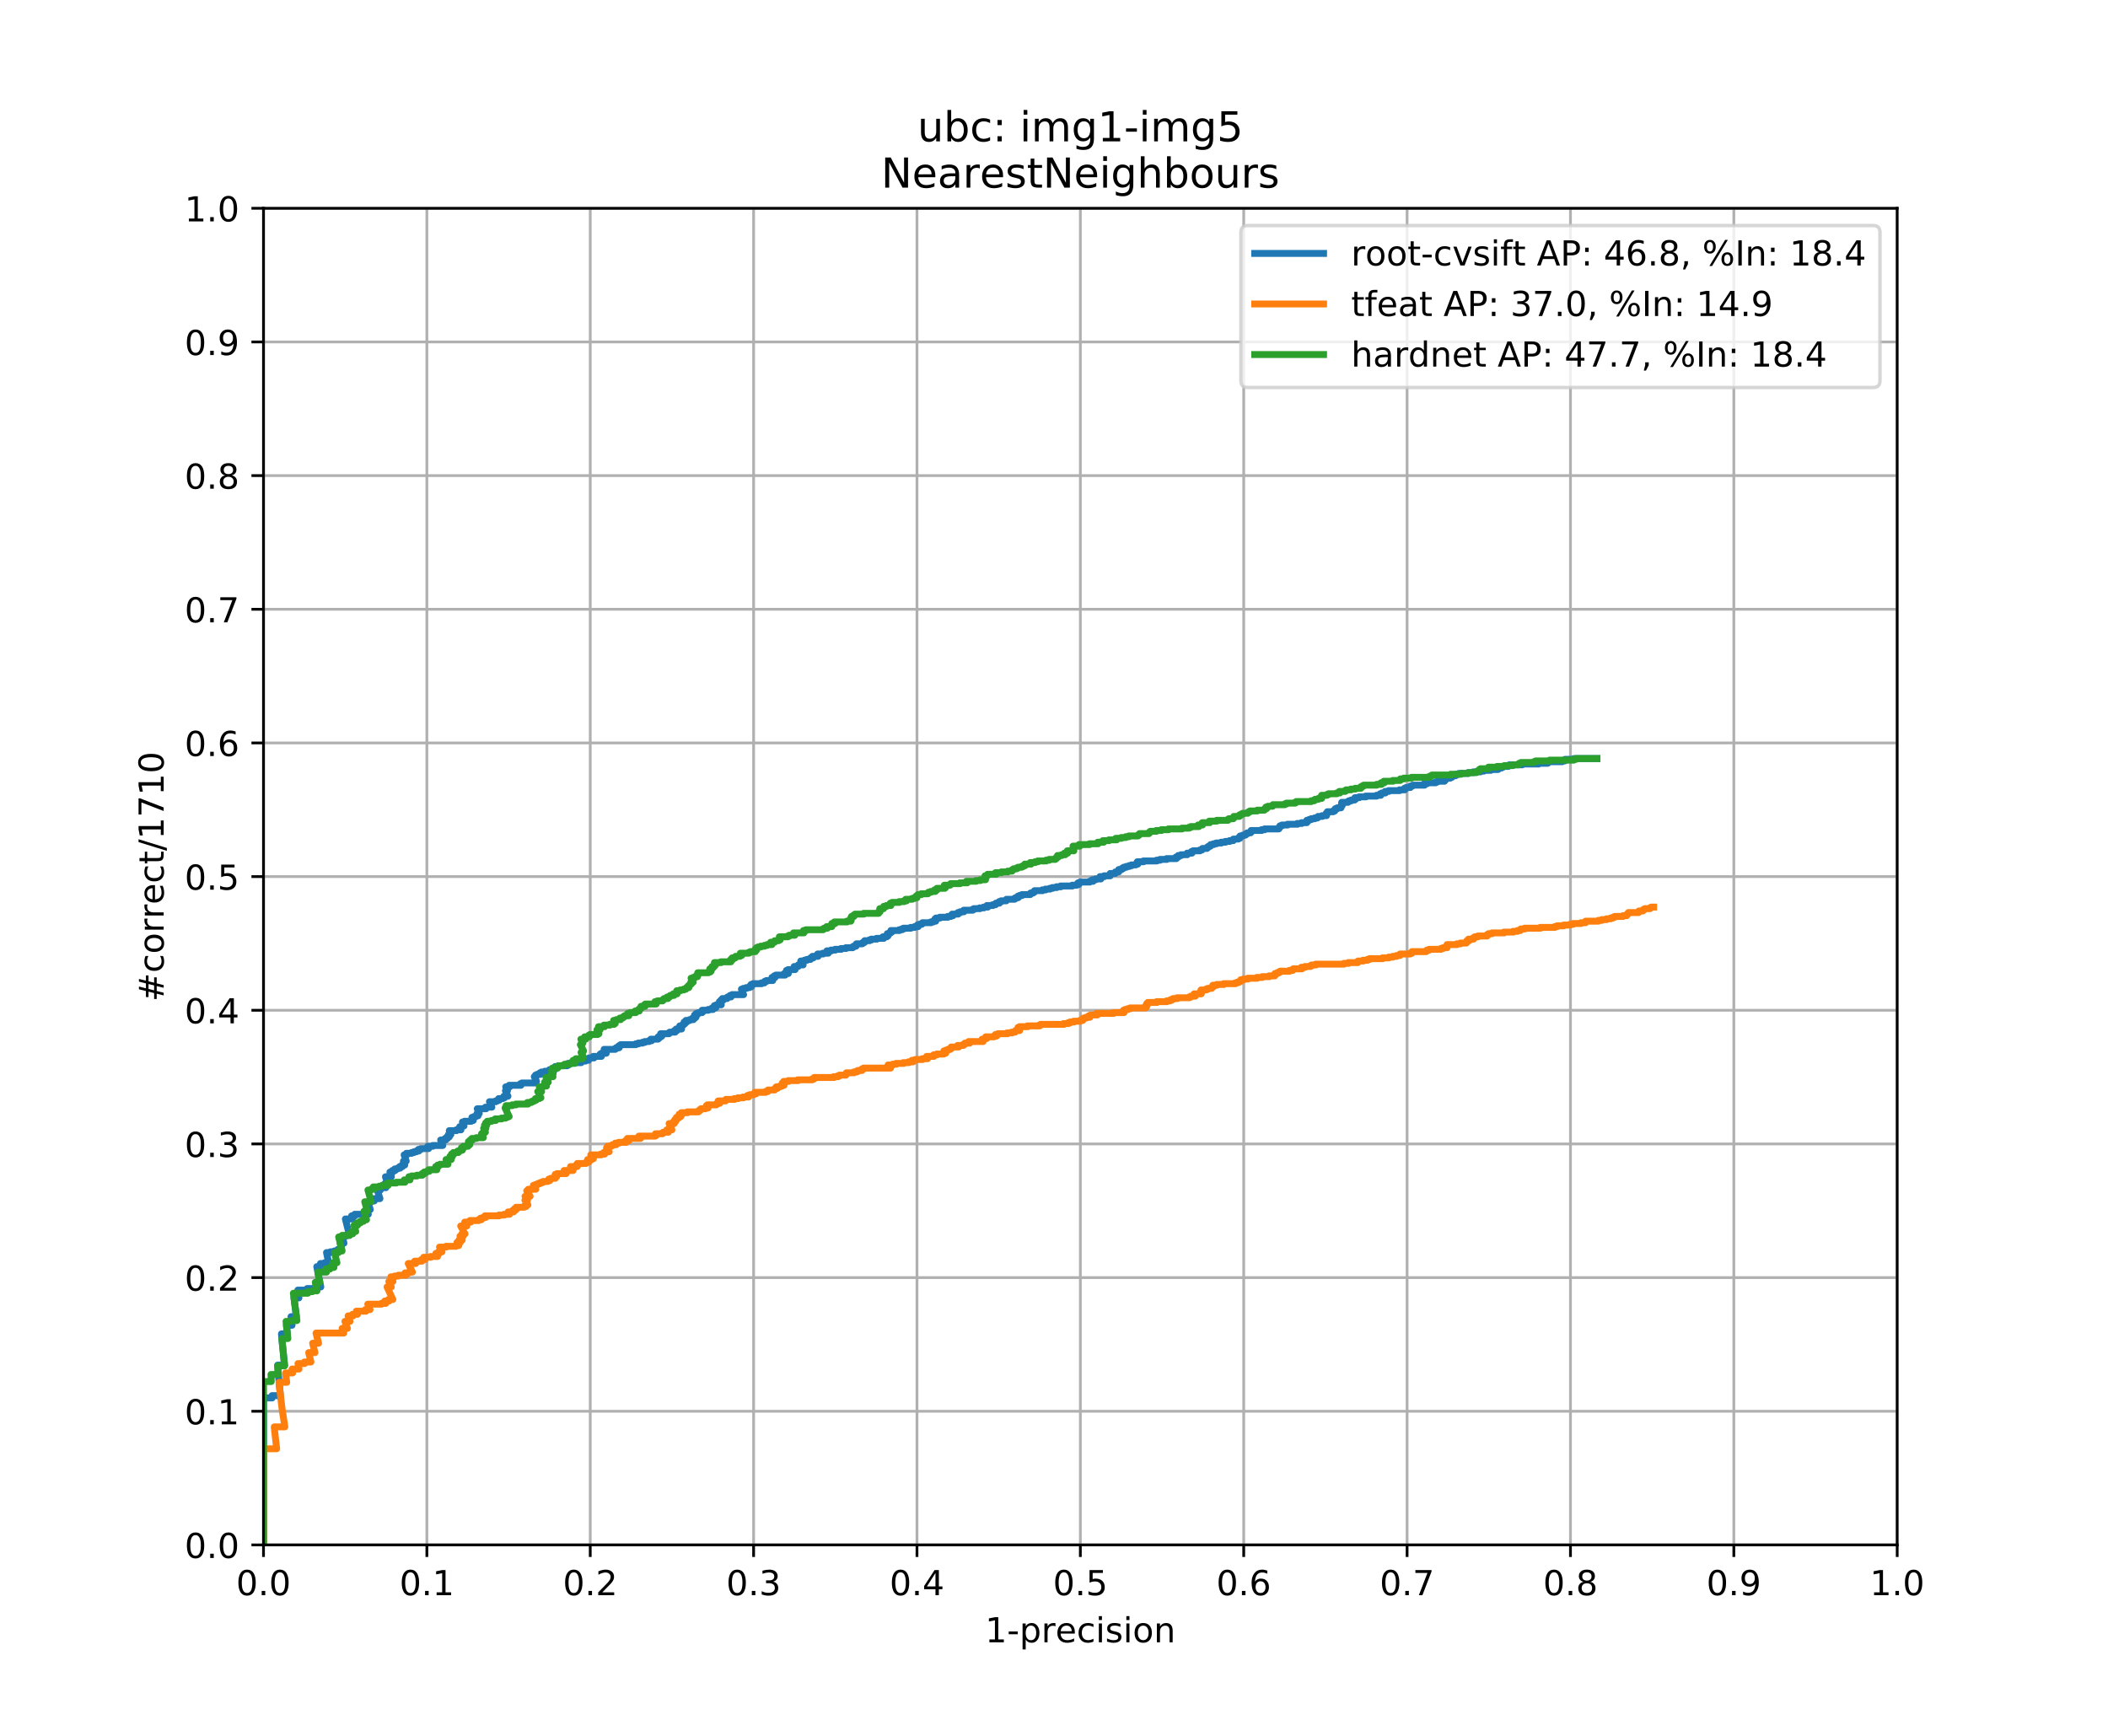 <?xml version="1.0" encoding="utf-8" standalone="no"?>
<!DOCTYPE svg PUBLIC "-//W3C//DTD SVG 1.1//EN"
  "http://www.w3.org/Graphics/SVG/1.1/DTD/svg11.dtd">
<!-- Created with matplotlib (https://matplotlib.org/) -->
<svg height="504pt" version="1.1" viewBox="0 0 612 504" width="612pt" xmlns="http://www.w3.org/2000/svg" xmlns:xlink="http://www.w3.org/1999/xlink">
 <defs>
  <style type="text/css">
*{stroke-linecap:butt;stroke-linejoin:round;}
  </style>
 </defs>
 <g id="figure_1">
  <g id="patch_1">
   <path d="M 0 504 
L 612 504 
L 612 0 
L 0 0 
z
" style="fill:#ffffff;"/>
  </g>
  <g id="axes_1">
   <g id="patch_2">
    <path d="M 76.5 448.56 
L 550.8 448.56 
L 550.8 60.48 
L 76.5 60.48 
z
" style="fill:#ffffff;"/>
   </g>
   <g id="matplotlib.axis_1">
    <g id="xtick_1">
     <g id="line2d_1">
      <path clip-path="url(#p1c7840b168)" d="M 76.5 448.56 
L 76.5 60.48 
" style="fill:none;stroke:#b0b0b0;stroke-linecap:square;stroke-width:0.8;"/>
     </g>
     <g id="line2d_2">
      <defs>
       <path d="M 0 0 
L 0 3.5 
" id="md0dbee2020" style="stroke:#000000;stroke-width:0.8;"/>
      </defs>
      <g>
       <use style="stroke:#000000;stroke-width:0.8;" x="76.5" xlink:href="#md0dbee2020" y="448.56"/>
      </g>
     </g>
     <g id="text_1">
      <!-- 0.0 -->
      <defs>
       <path d="M 31.781 66.406 
Q 24.172 66.406 20.328 58.906 
Q 16.5 51.422 16.5 36.375 
Q 16.5 21.391 20.328 13.891 
Q 24.172 6.391 31.781 6.391 
Q 39.453 6.391 43.281 13.891 
Q 47.125 21.391 47.125 36.375 
Q 47.125 51.422 43.281 58.906 
Q 39.453 66.406 31.781 66.406 
z
M 31.781 74.219 
Q 44.047 74.219 50.516 64.516 
Q 56.984 54.828 56.984 36.375 
Q 56.984 17.969 50.516 8.266 
Q 44.047 -1.422 31.781 -1.422 
Q 19.531 -1.422 13.062 8.266 
Q 6.594 17.969 6.594 36.375 
Q 6.594 54.828 13.062 64.516 
Q 19.531 74.219 31.781 74.219 
z
" id="DejaVuSans-48"/>
       <path d="M 10.688 12.406 
L 21 12.406 
L 21 0 
L 10.688 0 
z
" id="DejaVuSans-46"/>
      </defs>
      <g transform="translate(68.548 463.158)scale(0.1 -0.1)">
       <use xlink:href="#DejaVuSans-48"/>
       <use x="63.623" xlink:href="#DejaVuSans-46"/>
       <use x="95.41" xlink:href="#DejaVuSans-48"/>
      </g>
     </g>
    </g>
    <g id="xtick_2">
     <g id="line2d_3">
      <path clip-path="url(#p1c7840b168)" d="M 123.93 448.56 
L 123.93 60.48 
" style="fill:none;stroke:#b0b0b0;stroke-linecap:square;stroke-width:0.8;"/>
     </g>
     <g id="line2d_4">
      <g>
       <use style="stroke:#000000;stroke-width:0.8;" x="123.93" xlink:href="#md0dbee2020" y="448.56"/>
      </g>
     </g>
     <g id="text_2">
      <!-- 0.1 -->
      <defs>
       <path d="M 12.406 8.297 
L 28.516 8.297 
L 28.516 63.922 
L 10.984 60.406 
L 10.984 69.391 
L 28.422 72.906 
L 38.281 72.906 
L 38.281 8.297 
L 54.391 8.297 
L 54.391 0 
L 12.406 0 
z
" id="DejaVuSans-49"/>
      </defs>
      <g transform="translate(115.978 463.158)scale(0.1 -0.1)">
       <use xlink:href="#DejaVuSans-48"/>
       <use x="63.623" xlink:href="#DejaVuSans-46"/>
       <use x="95.41" xlink:href="#DejaVuSans-49"/>
      </g>
     </g>
    </g>
    <g id="xtick_3">
     <g id="line2d_5">
      <path clip-path="url(#p1c7840b168)" d="M 171.36 448.56 
L 171.36 60.48 
" style="fill:none;stroke:#b0b0b0;stroke-linecap:square;stroke-width:0.8;"/>
     </g>
     <g id="line2d_6">
      <g>
       <use style="stroke:#000000;stroke-width:0.8;" x="171.36" xlink:href="#md0dbee2020" y="448.56"/>
      </g>
     </g>
     <g id="text_3">
      <!-- 0.2 -->
      <defs>
       <path d="M 19.188 8.297 
L 53.609 8.297 
L 53.609 0 
L 7.328 0 
L 7.328 8.297 
Q 12.938 14.109 22.625 23.891 
Q 32.328 33.688 34.812 36.531 
Q 39.547 41.844 41.422 45.531 
Q 43.312 49.219 43.312 52.781 
Q 43.312 58.594 39.234 62.25 
Q 35.156 65.922 28.609 65.922 
Q 23.969 65.922 18.812 64.312 
Q 13.672 62.703 7.812 59.422 
L 7.812 69.391 
Q 13.766 71.781 18.938 73 
Q 24.125 74.219 28.422 74.219 
Q 39.75 74.219 46.484 68.547 
Q 53.219 62.891 53.219 53.422 
Q 53.219 48.922 51.531 44.891 
Q 49.859 40.875 45.406 35.406 
Q 44.188 33.984 37.641 27.219 
Q 31.109 20.453 19.188 8.297 
z
" id="DejaVuSans-50"/>
      </defs>
      <g transform="translate(163.408 463.158)scale(0.1 -0.1)">
       <use xlink:href="#DejaVuSans-48"/>
       <use x="63.623" xlink:href="#DejaVuSans-46"/>
       <use x="95.41" xlink:href="#DejaVuSans-50"/>
      </g>
     </g>
    </g>
    <g id="xtick_4">
     <g id="line2d_7">
      <path clip-path="url(#p1c7840b168)" d="M 218.79 448.56 
L 218.79 60.48 
" style="fill:none;stroke:#b0b0b0;stroke-linecap:square;stroke-width:0.8;"/>
     </g>
     <g id="line2d_8">
      <g>
       <use style="stroke:#000000;stroke-width:0.8;" x="218.79" xlink:href="#md0dbee2020" y="448.56"/>
      </g>
     </g>
     <g id="text_4">
      <!-- 0.3 -->
      <defs>
       <path d="M 40.578 39.312 
Q 47.656 37.797 51.625 33 
Q 55.609 28.219 55.609 21.188 
Q 55.609 10.406 48.188 4.484 
Q 40.766 -1.422 27.094 -1.422 
Q 22.516 -1.422 17.656 -0.516 
Q 12.797 0.391 7.625 2.203 
L 7.625 11.719 
Q 11.719 9.328 16.594 8.109 
Q 21.484 6.891 26.812 6.891 
Q 36.078 6.891 40.938 10.547 
Q 45.797 14.203 45.797 21.188 
Q 45.797 27.641 41.281 31.266 
Q 36.766 34.906 28.719 34.906 
L 20.219 34.906 
L 20.219 43.016 
L 29.109 43.016 
Q 36.375 43.016 40.234 45.922 
Q 44.094 48.828 44.094 54.297 
Q 44.094 59.906 40.109 62.906 
Q 36.141 65.922 28.719 65.922 
Q 24.656 65.922 20.016 65.031 
Q 15.375 64.156 9.812 62.312 
L 9.812 71.094 
Q 15.438 72.656 20.344 73.438 
Q 25.25 74.219 29.594 74.219 
Q 40.828 74.219 47.359 69.109 
Q 53.906 64.016 53.906 55.328 
Q 53.906 49.266 50.438 45.094 
Q 46.969 40.922 40.578 39.312 
z
" id="DejaVuSans-51"/>
      </defs>
      <g transform="translate(210.838 463.158)scale(0.1 -0.1)">
       <use xlink:href="#DejaVuSans-48"/>
       <use x="63.623" xlink:href="#DejaVuSans-46"/>
       <use x="95.41" xlink:href="#DejaVuSans-51"/>
      </g>
     </g>
    </g>
    <g id="xtick_5">
     <g id="line2d_9">
      <path clip-path="url(#p1c7840b168)" d="M 266.22 448.56 
L 266.22 60.48 
" style="fill:none;stroke:#b0b0b0;stroke-linecap:square;stroke-width:0.8;"/>
     </g>
     <g id="line2d_10">
      <g>
       <use style="stroke:#000000;stroke-width:0.8;" x="266.22" xlink:href="#md0dbee2020" y="448.56"/>
      </g>
     </g>
     <g id="text_5">
      <!-- 0.4 -->
      <defs>
       <path d="M 37.797 64.312 
L 12.891 25.391 
L 37.797 25.391 
z
M 35.203 72.906 
L 47.609 72.906 
L 47.609 25.391 
L 58.016 25.391 
L 58.016 17.188 
L 47.609 17.188 
L 47.609 0 
L 37.797 0 
L 37.797 17.188 
L 4.891 17.188 
L 4.891 26.703 
z
" id="DejaVuSans-52"/>
      </defs>
      <g transform="translate(258.268 463.158)scale(0.1 -0.1)">
       <use xlink:href="#DejaVuSans-48"/>
       <use x="63.623" xlink:href="#DejaVuSans-46"/>
       <use x="95.41" xlink:href="#DejaVuSans-52"/>
      </g>
     </g>
    </g>
    <g id="xtick_6">
     <g id="line2d_11">
      <path clip-path="url(#p1c7840b168)" d="M 313.65 448.56 
L 313.65 60.48 
" style="fill:none;stroke:#b0b0b0;stroke-linecap:square;stroke-width:0.8;"/>
     </g>
     <g id="line2d_12">
      <g>
       <use style="stroke:#000000;stroke-width:0.8;" x="313.65" xlink:href="#md0dbee2020" y="448.56"/>
      </g>
     </g>
     <g id="text_6">
      <!-- 0.5 -->
      <defs>
       <path d="M 10.797 72.906 
L 49.516 72.906 
L 49.516 64.594 
L 19.828 64.594 
L 19.828 46.734 
Q 21.969 47.469 24.109 47.828 
Q 26.266 48.188 28.422 48.188 
Q 40.625 48.188 47.75 41.5 
Q 54.891 34.812 54.891 23.391 
Q 54.891 11.625 47.562 5.094 
Q 40.234 -1.422 26.906 -1.422 
Q 22.312 -1.422 17.547 -0.641 
Q 12.797 0.141 7.719 1.703 
L 7.719 11.625 
Q 12.109 9.234 16.797 8.062 
Q 21.484 6.891 26.703 6.891 
Q 35.156 6.891 40.078 11.328 
Q 45.016 15.766 45.016 23.391 
Q 45.016 31 40.078 35.438 
Q 35.156 39.891 26.703 39.891 
Q 22.75 39.891 18.812 39.016 
Q 14.891 38.141 10.797 36.281 
z
" id="DejaVuSans-53"/>
      </defs>
      <g transform="translate(305.698 463.158)scale(0.1 -0.1)">
       <use xlink:href="#DejaVuSans-48"/>
       <use x="63.623" xlink:href="#DejaVuSans-46"/>
       <use x="95.41" xlink:href="#DejaVuSans-53"/>
      </g>
     </g>
    </g>
    <g id="xtick_7">
     <g id="line2d_13">
      <path clip-path="url(#p1c7840b168)" d="M 361.08 448.56 
L 361.08 60.48 
" style="fill:none;stroke:#b0b0b0;stroke-linecap:square;stroke-width:0.8;"/>
     </g>
     <g id="line2d_14">
      <g>
       <use style="stroke:#000000;stroke-width:0.8;" x="361.08" xlink:href="#md0dbee2020" y="448.56"/>
      </g>
     </g>
     <g id="text_7">
      <!-- 0.6 -->
      <defs>
       <path d="M 33.016 40.375 
Q 26.375 40.375 22.484 35.828 
Q 18.609 31.297 18.609 23.391 
Q 18.609 15.531 22.484 10.953 
Q 26.375 6.391 33.016 6.391 
Q 39.656 6.391 43.531 10.953 
Q 47.406 15.531 47.406 23.391 
Q 47.406 31.297 43.531 35.828 
Q 39.656 40.375 33.016 40.375 
z
M 52.594 71.297 
L 52.594 62.312 
Q 48.875 64.062 45.094 64.984 
Q 41.312 65.922 37.594 65.922 
Q 27.828 65.922 22.672 59.328 
Q 17.531 52.734 16.797 39.406 
Q 19.672 43.656 24.016 45.922 
Q 28.375 48.188 33.594 48.188 
Q 44.578 48.188 50.953 41.516 
Q 57.328 34.859 57.328 23.391 
Q 57.328 12.156 50.688 5.359 
Q 44.047 -1.422 33.016 -1.422 
Q 20.359 -1.422 13.672 8.266 
Q 6.984 17.969 6.984 36.375 
Q 6.984 53.656 15.188 63.938 
Q 23.391 74.219 37.203 74.219 
Q 40.922 74.219 44.703 73.484 
Q 48.484 72.75 52.594 71.297 
z
" id="DejaVuSans-54"/>
      </defs>
      <g transform="translate(353.128 463.158)scale(0.1 -0.1)">
       <use xlink:href="#DejaVuSans-48"/>
       <use x="63.623" xlink:href="#DejaVuSans-46"/>
       <use x="95.41" xlink:href="#DejaVuSans-54"/>
      </g>
     </g>
    </g>
    <g id="xtick_8">
     <g id="line2d_15">
      <path clip-path="url(#p1c7840b168)" d="M 408.51 448.56 
L 408.51 60.48 
" style="fill:none;stroke:#b0b0b0;stroke-linecap:square;stroke-width:0.8;"/>
     </g>
     <g id="line2d_16">
      <g>
       <use style="stroke:#000000;stroke-width:0.8;" x="408.51" xlink:href="#md0dbee2020" y="448.56"/>
      </g>
     </g>
     <g id="text_8">
      <!-- 0.7 -->
      <defs>
       <path d="M 8.203 72.906 
L 55.078 72.906 
L 55.078 68.703 
L 28.609 0 
L 18.312 0 
L 43.219 64.594 
L 8.203 64.594 
z
" id="DejaVuSans-55"/>
      </defs>
      <g transform="translate(400.558 463.158)scale(0.1 -0.1)">
       <use xlink:href="#DejaVuSans-48"/>
       <use x="63.623" xlink:href="#DejaVuSans-46"/>
       <use x="95.41" xlink:href="#DejaVuSans-55"/>
      </g>
     </g>
    </g>
    <g id="xtick_9">
     <g id="line2d_17">
      <path clip-path="url(#p1c7840b168)" d="M 455.94 448.56 
L 455.94 60.48 
" style="fill:none;stroke:#b0b0b0;stroke-linecap:square;stroke-width:0.8;"/>
     </g>
     <g id="line2d_18">
      <g>
       <use style="stroke:#000000;stroke-width:0.8;" x="455.94" xlink:href="#md0dbee2020" y="448.56"/>
      </g>
     </g>
     <g id="text_9">
      <!-- 0.8 -->
      <defs>
       <path d="M 31.781 34.625 
Q 24.75 34.625 20.719 30.859 
Q 16.703 27.094 16.703 20.516 
Q 16.703 13.922 20.719 10.156 
Q 24.75 6.391 31.781 6.391 
Q 38.812 6.391 42.859 10.172 
Q 46.922 13.969 46.922 20.516 
Q 46.922 27.094 42.891 30.859 
Q 38.875 34.625 31.781 34.625 
z
M 21.922 38.812 
Q 15.578 40.375 12.031 44.719 
Q 8.5 49.078 8.5 55.328 
Q 8.5 64.062 14.719 69.141 
Q 20.953 74.219 31.781 74.219 
Q 42.672 74.219 48.875 69.141 
Q 55.078 64.062 55.078 55.328 
Q 55.078 49.078 51.531 44.719 
Q 48 40.375 41.703 38.812 
Q 48.828 37.156 52.797 32.312 
Q 56.781 27.484 56.781 20.516 
Q 56.781 9.906 50.312 4.234 
Q 43.844 -1.422 31.781 -1.422 
Q 19.734 -1.422 13.25 4.234 
Q 6.781 9.906 6.781 20.516 
Q 6.781 27.484 10.781 32.312 
Q 14.797 37.156 21.922 38.812 
z
M 18.312 54.391 
Q 18.312 48.734 21.844 45.562 
Q 25.391 42.391 31.781 42.391 
Q 38.141 42.391 41.719 45.562 
Q 45.312 48.734 45.312 54.391 
Q 45.312 60.062 41.719 63.234 
Q 38.141 66.406 31.781 66.406 
Q 25.391 66.406 21.844 63.234 
Q 18.312 60.062 18.312 54.391 
z
" id="DejaVuSans-56"/>
      </defs>
      <g transform="translate(447.988 463.158)scale(0.1 -0.1)">
       <use xlink:href="#DejaVuSans-48"/>
       <use x="63.623" xlink:href="#DejaVuSans-46"/>
       <use x="95.41" xlink:href="#DejaVuSans-56"/>
      </g>
     </g>
    </g>
    <g id="xtick_10">
     <g id="line2d_19">
      <path clip-path="url(#p1c7840b168)" d="M 503.37 448.56 
L 503.37 60.48 
" style="fill:none;stroke:#b0b0b0;stroke-linecap:square;stroke-width:0.8;"/>
     </g>
     <g id="line2d_20">
      <g>
       <use style="stroke:#000000;stroke-width:0.8;" x="503.37" xlink:href="#md0dbee2020" y="448.56"/>
      </g>
     </g>
     <g id="text_10">
      <!-- 0.9 -->
      <defs>
       <path d="M 10.984 1.516 
L 10.984 10.5 
Q 14.703 8.734 18.5 7.812 
Q 22.312 6.891 25.984 6.891 
Q 35.75 6.891 40.891 13.453 
Q 46.047 20.016 46.781 33.406 
Q 43.953 29.203 39.594 26.953 
Q 35.25 24.703 29.984 24.703 
Q 19.047 24.703 12.672 31.312 
Q 6.297 37.938 6.297 49.422 
Q 6.297 60.641 12.938 67.422 
Q 19.578 74.219 30.609 74.219 
Q 43.266 74.219 49.922 64.516 
Q 56.594 54.828 56.594 36.375 
Q 56.594 19.141 48.406 8.859 
Q 40.234 -1.422 26.422 -1.422 
Q 22.703 -1.422 18.891 -0.688 
Q 15.094 0.047 10.984 1.516 
z
M 30.609 32.422 
Q 37.25 32.422 41.125 36.953 
Q 45.016 41.5 45.016 49.422 
Q 45.016 57.281 41.125 61.844 
Q 37.25 66.406 30.609 66.406 
Q 23.969 66.406 20.094 61.844 
Q 16.219 57.281 16.219 49.422 
Q 16.219 41.5 20.094 36.953 
Q 23.969 32.422 30.609 32.422 
z
" id="DejaVuSans-57"/>
      </defs>
      <g transform="translate(495.418 463.158)scale(0.1 -0.1)">
       <use xlink:href="#DejaVuSans-48"/>
       <use x="63.623" xlink:href="#DejaVuSans-46"/>
       <use x="95.41" xlink:href="#DejaVuSans-57"/>
      </g>
     </g>
    </g>
    <g id="xtick_11">
     <g id="line2d_21">
      <path clip-path="url(#p1c7840b168)" d="M 550.8 448.56 
L 550.8 60.48 
" style="fill:none;stroke:#b0b0b0;stroke-linecap:square;stroke-width:0.8;"/>
     </g>
     <g id="line2d_22">
      <g>
       <use style="stroke:#000000;stroke-width:0.8;" x="550.8" xlink:href="#md0dbee2020" y="448.56"/>
      </g>
     </g>
     <g id="text_11">
      <!-- 1.0 -->
      <g transform="translate(542.848 463.158)scale(0.1 -0.1)">
       <use xlink:href="#DejaVuSans-49"/>
       <use x="63.623" xlink:href="#DejaVuSans-46"/>
       <use x="95.41" xlink:href="#DejaVuSans-48"/>
      </g>
     </g>
    </g>
    <g id="text_12">
     <!-- 1-precision -->
     <defs>
      <path d="M 4.891 31.391 
L 31.203 31.391 
L 31.203 23.391 
L 4.891 23.391 
z
" id="DejaVuSans-45"/>
      <path d="M 18.109 8.203 
L 18.109 -20.797 
L 9.078 -20.797 
L 9.078 54.688 
L 18.109 54.688 
L 18.109 46.391 
Q 20.953 51.266 25.266 53.625 
Q 29.594 56 35.594 56 
Q 45.562 56 51.781 48.094 
Q 58.016 40.188 58.016 27.297 
Q 58.016 14.406 51.781 6.484 
Q 45.562 -1.422 35.594 -1.422 
Q 29.594 -1.422 25.266 0.953 
Q 20.953 3.328 18.109 8.203 
z
M 48.688 27.297 
Q 48.688 37.203 44.609 42.844 
Q 40.531 48.484 33.406 48.484 
Q 26.266 48.484 22.188 42.844 
Q 18.109 37.203 18.109 27.297 
Q 18.109 17.391 22.188 11.75 
Q 26.266 6.109 33.406 6.109 
Q 40.531 6.109 44.609 11.75 
Q 48.688 17.391 48.688 27.297 
z
" id="DejaVuSans-112"/>
      <path d="M 41.109 46.297 
Q 39.594 47.172 37.812 47.578 
Q 36.031 48 33.891 48 
Q 26.266 48 22.188 43.047 
Q 18.109 38.094 18.109 28.812 
L 18.109 0 
L 9.078 0 
L 9.078 54.688 
L 18.109 54.688 
L 18.109 46.188 
Q 20.953 51.172 25.484 53.578 
Q 30.031 56 36.531 56 
Q 37.453 56 38.578 55.875 
Q 39.703 55.766 41.062 55.516 
z
" id="DejaVuSans-114"/>
      <path d="M 56.203 29.594 
L 56.203 25.203 
L 14.891 25.203 
Q 15.484 15.922 20.484 11.062 
Q 25.484 6.203 34.422 6.203 
Q 39.594 6.203 44.453 7.469 
Q 49.312 8.734 54.109 11.281 
L 54.109 2.781 
Q 49.266 0.734 44.188 -0.344 
Q 39.109 -1.422 33.891 -1.422 
Q 20.797 -1.422 13.156 6.188 
Q 5.516 13.812 5.516 26.812 
Q 5.516 40.234 12.766 48.109 
Q 20.016 56 32.328 56 
Q 43.359 56 49.781 48.891 
Q 56.203 41.797 56.203 29.594 
z
M 47.219 32.234 
Q 47.125 39.594 43.094 43.984 
Q 39.062 48.391 32.422 48.391 
Q 24.906 48.391 20.391 44.141 
Q 15.875 39.891 15.188 32.172 
z
" id="DejaVuSans-101"/>
      <path d="M 48.781 52.594 
L 48.781 44.188 
Q 44.969 46.297 41.141 47.344 
Q 37.312 48.391 33.406 48.391 
Q 24.656 48.391 19.812 42.844 
Q 14.984 37.312 14.984 27.297 
Q 14.984 17.281 19.812 11.734 
Q 24.656 6.203 33.406 6.203 
Q 37.312 6.203 41.141 7.25 
Q 44.969 8.297 48.781 10.406 
L 48.781 2.094 
Q 45.016 0.344 40.984 -0.531 
Q 36.969 -1.422 32.422 -1.422 
Q 20.062 -1.422 12.781 6.344 
Q 5.516 14.109 5.516 27.297 
Q 5.516 40.672 12.859 48.328 
Q 20.219 56 33.016 56 
Q 37.156 56 41.109 55.141 
Q 45.062 54.297 48.781 52.594 
z
" id="DejaVuSans-99"/>
      <path d="M 9.422 54.688 
L 18.406 54.688 
L 18.406 0 
L 9.422 0 
z
M 9.422 75.984 
L 18.406 75.984 
L 18.406 64.594 
L 9.422 64.594 
z
" id="DejaVuSans-105"/>
      <path d="M 44.281 53.078 
L 44.281 44.578 
Q 40.484 46.531 36.375 47.5 
Q 32.281 48.484 27.875 48.484 
Q 21.188 48.484 17.844 46.438 
Q 14.5 44.391 14.5 40.281 
Q 14.5 37.156 16.891 35.375 
Q 19.281 33.594 26.516 31.984 
L 29.594 31.297 
Q 39.156 29.25 43.188 25.516 
Q 47.219 21.781 47.219 15.094 
Q 47.219 7.469 41.188 3.016 
Q 35.156 -1.422 24.609 -1.422 
Q 20.219 -1.422 15.453 -0.562 
Q 10.688 0.297 5.422 2 
L 5.422 11.281 
Q 10.406 8.688 15.234 7.391 
Q 20.062 6.109 24.812 6.109 
Q 31.156 6.109 34.562 8.281 
Q 37.984 10.453 37.984 14.406 
Q 37.984 18.062 35.516 20.016 
Q 33.062 21.969 24.703 23.781 
L 21.578 24.516 
Q 13.234 26.266 9.516 29.906 
Q 5.812 33.547 5.812 39.891 
Q 5.812 47.609 11.281 51.797 
Q 16.75 56 26.812 56 
Q 31.781 56 36.172 55.266 
Q 40.578 54.547 44.281 53.078 
z
" id="DejaVuSans-115"/>
      <path d="M 30.609 48.391 
Q 23.391 48.391 19.188 42.75 
Q 14.984 37.109 14.984 27.297 
Q 14.984 17.484 19.156 11.844 
Q 23.344 6.203 30.609 6.203 
Q 37.797 6.203 41.984 11.859 
Q 46.188 17.531 46.188 27.297 
Q 46.188 37.016 41.984 42.703 
Q 37.797 48.391 30.609 48.391 
z
M 30.609 56 
Q 42.328 56 49.016 48.375 
Q 55.719 40.766 55.719 27.297 
Q 55.719 13.875 49.016 6.219 
Q 42.328 -1.422 30.609 -1.422 
Q 18.844 -1.422 12.172 6.219 
Q 5.516 13.875 5.516 27.297 
Q 5.516 40.766 12.172 48.375 
Q 18.844 56 30.609 56 
z
" id="DejaVuSans-111"/>
      <path d="M 54.891 33.016 
L 54.891 0 
L 45.906 0 
L 45.906 32.719 
Q 45.906 40.484 42.875 44.328 
Q 39.844 48.188 33.797 48.188 
Q 26.516 48.188 22.312 43.547 
Q 18.109 38.922 18.109 30.906 
L 18.109 0 
L 9.078 0 
L 9.078 54.688 
L 18.109 54.688 
L 18.109 46.188 
Q 21.344 51.125 25.703 53.562 
Q 30.078 56 35.797 56 
Q 45.219 56 50.047 50.172 
Q 54.891 44.344 54.891 33.016 
z
" id="DejaVuSans-110"/>
     </defs>
     <g transform="translate(286 476.837)scale(0.1 -0.1)">
      <use xlink:href="#DejaVuSans-49"/>
      <use x="63.623" xlink:href="#DejaVuSans-45"/>
      <use x="99.707" xlink:href="#DejaVuSans-112"/>
      <use x="163.184" xlink:href="#DejaVuSans-114"/>
      <use x="204.266" xlink:href="#DejaVuSans-101"/>
      <use x="265.789" xlink:href="#DejaVuSans-99"/>
      <use x="320.77" xlink:href="#DejaVuSans-105"/>
      <use x="348.553" xlink:href="#DejaVuSans-115"/>
      <use x="400.652" xlink:href="#DejaVuSans-105"/>
      <use x="428.436" xlink:href="#DejaVuSans-111"/>
      <use x="489.617" xlink:href="#DejaVuSans-110"/>
     </g>
    </g>
   </g>
   <g id="matplotlib.axis_2">
    <g id="ytick_1">
     <g id="line2d_23">
      <path clip-path="url(#p1c7840b168)" d="M 76.5 448.56 
L 550.8 448.56 
" style="fill:none;stroke:#b0b0b0;stroke-linecap:square;stroke-width:0.8;"/>
     </g>
     <g id="line2d_24">
      <defs>
       <path d="M 0 0 
L -3.5 0 
" id="m8766e4ea75" style="stroke:#000000;stroke-width:0.8;"/>
      </defs>
      <g>
       <use style="stroke:#000000;stroke-width:0.8;" x="76.5" xlink:href="#m8766e4ea75" y="448.56"/>
      </g>
     </g>
     <g id="text_13">
      <!-- 0.0 -->
      <g transform="translate(53.597 452.359)scale(0.1 -0.1)">
       <use xlink:href="#DejaVuSans-48"/>
       <use x="63.623" xlink:href="#DejaVuSans-46"/>
       <use x="95.41" xlink:href="#DejaVuSans-48"/>
      </g>
     </g>
    </g>
    <g id="ytick_2">
     <g id="line2d_25">
      <path clip-path="url(#p1c7840b168)" d="M 76.5 409.752 
L 550.8 409.752 
" style="fill:none;stroke:#b0b0b0;stroke-linecap:square;stroke-width:0.8;"/>
     </g>
     <g id="line2d_26">
      <g>
       <use style="stroke:#000000;stroke-width:0.8;" x="76.5" xlink:href="#m8766e4ea75" y="409.752"/>
      </g>
     </g>
     <g id="text_14">
      <!-- 0.1 -->
      <g transform="translate(53.597 413.551)scale(0.1 -0.1)">
       <use xlink:href="#DejaVuSans-48"/>
       <use x="63.623" xlink:href="#DejaVuSans-46"/>
       <use x="95.41" xlink:href="#DejaVuSans-49"/>
      </g>
     </g>
    </g>
    <g id="ytick_3">
     <g id="line2d_27">
      <path clip-path="url(#p1c7840b168)" d="M 76.5 370.944 
L 550.8 370.944 
" style="fill:none;stroke:#b0b0b0;stroke-linecap:square;stroke-width:0.8;"/>
     </g>
     <g id="line2d_28">
      <g>
       <use style="stroke:#000000;stroke-width:0.8;" x="76.5" xlink:href="#m8766e4ea75" y="370.944"/>
      </g>
     </g>
     <g id="text_15">
      <!-- 0.2 -->
      <g transform="translate(53.597 374.743)scale(0.1 -0.1)">
       <use xlink:href="#DejaVuSans-48"/>
       <use x="63.623" xlink:href="#DejaVuSans-46"/>
       <use x="95.41" xlink:href="#DejaVuSans-50"/>
      </g>
     </g>
    </g>
    <g id="ytick_4">
     <g id="line2d_29">
      <path clip-path="url(#p1c7840b168)" d="M 76.5 332.136 
L 550.8 332.136 
" style="fill:none;stroke:#b0b0b0;stroke-linecap:square;stroke-width:0.8;"/>
     </g>
     <g id="line2d_30">
      <g>
       <use style="stroke:#000000;stroke-width:0.8;" x="76.5" xlink:href="#m8766e4ea75" y="332.136"/>
      </g>
     </g>
     <g id="text_16">
      <!-- 0.3 -->
      <g transform="translate(53.597 335.935)scale(0.1 -0.1)">
       <use xlink:href="#DejaVuSans-48"/>
       <use x="63.623" xlink:href="#DejaVuSans-46"/>
       <use x="95.41" xlink:href="#DejaVuSans-51"/>
      </g>
     </g>
    </g>
    <g id="ytick_5">
     <g id="line2d_31">
      <path clip-path="url(#p1c7840b168)" d="M 76.5 293.328 
L 550.8 293.328 
" style="fill:none;stroke:#b0b0b0;stroke-linecap:square;stroke-width:0.8;"/>
     </g>
     <g id="line2d_32">
      <g>
       <use style="stroke:#000000;stroke-width:0.8;" x="76.5" xlink:href="#m8766e4ea75" y="293.328"/>
      </g>
     </g>
     <g id="text_17">
      <!-- 0.4 -->
      <g transform="translate(53.597 297.127)scale(0.1 -0.1)">
       <use xlink:href="#DejaVuSans-48"/>
       <use x="63.623" xlink:href="#DejaVuSans-46"/>
       <use x="95.41" xlink:href="#DejaVuSans-52"/>
      </g>
     </g>
    </g>
    <g id="ytick_6">
     <g id="line2d_33">
      <path clip-path="url(#p1c7840b168)" d="M 76.5 254.52 
L 550.8 254.52 
" style="fill:none;stroke:#b0b0b0;stroke-linecap:square;stroke-width:0.8;"/>
     </g>
     <g id="line2d_34">
      <g>
       <use style="stroke:#000000;stroke-width:0.8;" x="76.5" xlink:href="#m8766e4ea75" y="254.52"/>
      </g>
     </g>
     <g id="text_18">
      <!-- 0.5 -->
      <g transform="translate(53.597 258.319)scale(0.1 -0.1)">
       <use xlink:href="#DejaVuSans-48"/>
       <use x="63.623" xlink:href="#DejaVuSans-46"/>
       <use x="95.41" xlink:href="#DejaVuSans-53"/>
      </g>
     </g>
    </g>
    <g id="ytick_7">
     <g id="line2d_35">
      <path clip-path="url(#p1c7840b168)" d="M 76.5 215.712 
L 550.8 215.712 
" style="fill:none;stroke:#b0b0b0;stroke-linecap:square;stroke-width:0.8;"/>
     </g>
     <g id="line2d_36">
      <g>
       <use style="stroke:#000000;stroke-width:0.8;" x="76.5" xlink:href="#m8766e4ea75" y="215.712"/>
      </g>
     </g>
     <g id="text_19">
      <!-- 0.6 -->
      <g transform="translate(53.597 219.511)scale(0.1 -0.1)">
       <use xlink:href="#DejaVuSans-48"/>
       <use x="63.623" xlink:href="#DejaVuSans-46"/>
       <use x="95.41" xlink:href="#DejaVuSans-54"/>
      </g>
     </g>
    </g>
    <g id="ytick_8">
     <g id="line2d_37">
      <path clip-path="url(#p1c7840b168)" d="M 76.5 176.904 
L 550.8 176.904 
" style="fill:none;stroke:#b0b0b0;stroke-linecap:square;stroke-width:0.8;"/>
     </g>
     <g id="line2d_38">
      <g>
       <use style="stroke:#000000;stroke-width:0.8;" x="76.5" xlink:href="#m8766e4ea75" y="176.904"/>
      </g>
     </g>
     <g id="text_20">
      <!-- 0.7 -->
      <g transform="translate(53.597 180.703)scale(0.1 -0.1)">
       <use xlink:href="#DejaVuSans-48"/>
       <use x="63.623" xlink:href="#DejaVuSans-46"/>
       <use x="95.41" xlink:href="#DejaVuSans-55"/>
      </g>
     </g>
    </g>
    <g id="ytick_9">
     <g id="line2d_39">
      <path clip-path="url(#p1c7840b168)" d="M 76.5 138.096 
L 550.8 138.096 
" style="fill:none;stroke:#b0b0b0;stroke-linecap:square;stroke-width:0.8;"/>
     </g>
     <g id="line2d_40">
      <g>
       <use style="stroke:#000000;stroke-width:0.8;" x="76.5" xlink:href="#m8766e4ea75" y="138.096"/>
      </g>
     </g>
     <g id="text_21">
      <!-- 0.8 -->
      <g transform="translate(53.597 141.895)scale(0.1 -0.1)">
       <use xlink:href="#DejaVuSans-48"/>
       <use x="63.623" xlink:href="#DejaVuSans-46"/>
       <use x="95.41" xlink:href="#DejaVuSans-56"/>
      </g>
     </g>
    </g>
    <g id="ytick_10">
     <g id="line2d_41">
      <path clip-path="url(#p1c7840b168)" d="M 76.5 99.288 
L 550.8 99.288 
" style="fill:none;stroke:#b0b0b0;stroke-linecap:square;stroke-width:0.8;"/>
     </g>
     <g id="line2d_42">
      <g>
       <use style="stroke:#000000;stroke-width:0.8;" x="76.5" xlink:href="#m8766e4ea75" y="99.288"/>
      </g>
     </g>
     <g id="text_22">
      <!-- 0.9 -->
      <g transform="translate(53.597 103.087)scale(0.1 -0.1)">
       <use xlink:href="#DejaVuSans-48"/>
       <use x="63.623" xlink:href="#DejaVuSans-46"/>
       <use x="95.41" xlink:href="#DejaVuSans-57"/>
      </g>
     </g>
    </g>
    <g id="ytick_11">
     <g id="line2d_43">
      <path clip-path="url(#p1c7840b168)" d="M 76.5 60.48 
L 550.8 60.48 
" style="fill:none;stroke:#b0b0b0;stroke-linecap:square;stroke-width:0.8;"/>
     </g>
     <g id="line2d_44">
      <g>
       <use style="stroke:#000000;stroke-width:0.8;" x="76.5" xlink:href="#m8766e4ea75" y="60.48"/>
      </g>
     </g>
     <g id="text_23">
      <!-- 1.0 -->
      <g transform="translate(53.597 64.279)scale(0.1 -0.1)">
       <use xlink:href="#DejaVuSans-49"/>
       <use x="63.623" xlink:href="#DejaVuSans-46"/>
       <use x="95.41" xlink:href="#DejaVuSans-48"/>
      </g>
     </g>
    </g>
    <g id="text_24">
     <!-- #correct/1710 -->
     <defs>
      <path d="M 51.125 44 
L 36.922 44 
L 32.812 27.688 
L 47.125 27.688 
z
M 43.797 71.781 
L 38.719 51.516 
L 52.984 51.516 
L 58.109 71.781 
L 65.922 71.781 
L 60.891 51.516 
L 76.125 51.516 
L 76.125 44 
L 58.984 44 
L 54.984 27.688 
L 70.516 27.688 
L 70.516 20.219 
L 53.078 20.219 
L 48 0 
L 40.188 0 
L 45.219 20.219 
L 30.906 20.219 
L 25.875 0 
L 18.016 0 
L 23.094 20.219 
L 7.719 20.219 
L 7.719 27.688 
L 24.906 27.688 
L 29 44 
L 13.281 44 
L 13.281 51.516 
L 30.906 51.516 
L 35.891 71.781 
z
" id="DejaVuSans-35"/>
      <path d="M 18.312 70.219 
L 18.312 54.688 
L 36.812 54.688 
L 36.812 47.703 
L 18.312 47.703 
L 18.312 18.016 
Q 18.312 11.328 20.141 9.422 
Q 21.969 7.516 27.594 7.516 
L 36.812 7.516 
L 36.812 0 
L 27.594 0 
Q 17.188 0 13.234 3.875 
Q 9.281 7.766 9.281 18.016 
L 9.281 47.703 
L 2.688 47.703 
L 2.688 54.688 
L 9.281 54.688 
L 9.281 70.219 
z
" id="DejaVuSans-116"/>
      <path d="M 25.391 72.906 
L 33.688 72.906 
L 8.297 -9.281 
L 0 -9.281 
z
" id="DejaVuSans-47"/>
     </defs>
     <g transform="translate(47.517 290.822)rotate(-90)scale(0.1 -0.1)">
      <use xlink:href="#DejaVuSans-35"/>
      <use x="83.789" xlink:href="#DejaVuSans-99"/>
      <use x="138.77" xlink:href="#DejaVuSans-111"/>
      <use x="199.951" xlink:href="#DejaVuSans-114"/>
      <use x="241.049" xlink:href="#DejaVuSans-114"/>
      <use x="282.131" xlink:href="#DejaVuSans-101"/>
      <use x="343.654" xlink:href="#DejaVuSans-99"/>
      <use x="398.635" xlink:href="#DejaVuSans-116"/>
      <use x="437.844" xlink:href="#DejaVuSans-47"/>
      <use x="471.535" xlink:href="#DejaVuSans-49"/>
      <use x="535.158" xlink:href="#DejaVuSans-55"/>
      <use x="598.781" xlink:href="#DejaVuSans-49"/>
      <use x="662.404" xlink:href="#DejaVuSans-48"/>
     </g>
    </g>
   </g>
   <g id="line2d_45">
    <path clip-path="url(#p1c7840b168)" d="M 76.5 448.333 
L 76.5 405.894 
L 79.01 405.894 
L 78.97 405.213 
L 81.415 405.213 
L 80.716 397.951 
L 80.589 396.362 
L 82.607 396.362 
L 81.829 388.646 
L 81.712 387.284 
L 83.424 387.284 
L 83.157 384.788 
L 84.792 384.788 
L 84.485 382.291 
L 86.05 382.291 
L 85.338 376.845 
L 86.779 376.845 
L 86.47 374.575 
L 89.242 374.575 
L 89.167 374.121 
L 91.89 374.121 
L 91.8 373.667 
L 93.142 373.667 
L 91.966 367.767 
L 93.21 367.767 
L 93.031 366.859 
L 94.255 366.859 
L 94.207 366.632 
L 95.422 366.632 
L 94.789 363.682 
L 95.958 363.682 
L 95.909 363.455 
L 97.069 363.455 
L 97.017 363.228 
L 98.169 363.228 
L 98.059 362.774 
L 99.199 362.774 
L 98.751 360.958 
L 99.865 360.958 
L 99.358 358.916 
L 100.443 358.916 
L 100.386 358.689 
L 101.463 358.689 
L 100.269 353.923 
L 102.312 353.923 
L 102.08 353.015 
L 103.086 353.015 
L 102.968 352.561 
L 106.931 352.561 
L 106.532 351.2 
L 107.5 351.2 
L 106.839 348.93 
L 107.784 348.93 
L 107.717 348.703 
L 108.656 348.703 
L 108.453 348.022 
L 110.308 348.022 
L 109.545 345.526 
L 110.448 345.526 
L 110.241 344.845 
L 112.024 344.845 
L 111.669 343.71 
L 112.547 343.71 
L 111.909 341.668 
L 113.627 341.668 
L 113.196 340.306 
L 114.041 340.306 
L 113.897 339.852 
L 114.735 339.852 
L 114.589 339.398 
L 115.422 339.398 
L 115.347 339.171 
L 116.175 339.171 
L 116.025 338.717 
L 116.847 338.717 
L 116.695 338.264 
L 117.511 338.264 
L 117.129 337.129 
L 117.935 337.129 
L 117.328 335.313 
L 118.12 335.313 
L 117.969 334.859 
L 119.54 334.859 
L 119.462 334.632 
L 120.242 334.632 
L 120.163 334.405 
L 120.939 334.405 
L 120.859 334.179 
L 121.631 334.179 
L 121.469 333.725 
L 122.236 333.725 
L 122.155 333.498 
L 124.435 333.498 
L 124.181 332.817 
L 125.68 332.817 
L 125.594 332.59 
L 128.557 332.59 
L 127.93 331.001 
L 129.381 331.001 
L 129.2 330.547 
L 129.919 330.547 
L 129.738 330.093 
L 130.453 330.093 
L 130.179 329.413 
L 130.889 329.413 
L 130.434 328.278 
L 132.532 328.278 
L 132.439 328.051 
L 133.824 328.051 
L 133.447 327.143 
L 134.133 327.143 
L 134.038 326.916 
L 134.72 326.916 
L 134.248 325.781 
L 134.923 325.781 
L 134.828 325.555 
L 136.838 325.555 
L 136.741 325.328 
L 137.405 325.328 
L 137.017 324.42 
L 137.676 324.42 
L 137.578 324.193 
L 138.234 324.193 
L 138.136 323.966 
L 138.789 323.966 
L 138.495 323.285 
L 139.143 323.285 
L 138.558 321.923 
L 141.111 321.923 
L 140.911 321.469 
L 142.8 321.469 
L 142.095 319.881 
L 143.95 319.881 
L 143.848 319.654 
L 144.462 319.654 
L 144.359 319.427 
L 144.97 319.427 
L 144.765 318.973 
L 145.979 318.973 
L 145.875 318.746 
L 146.479 318.746 
L 146.271 318.292 
L 147.469 318.292 
L 146.741 316.704 
L 147.333 316.704 
L 146.818 315.569 
L 147.989 315.569 
L 147.782 315.115 
L 151.246 315.115 
L 151.033 314.661 
L 151.603 314.661 
L 151.496 314.434 
L 155.439 314.434 
L 155.216 313.98 
L 155.772 313.98 
L 155.11 312.619 
L 155.66 312.619 
L 155.44 312.165 
L 155.988 312.165 
L 155.878 311.938 
L 156.967 311.938 
L 156.746 311.484 
L 157.287 311.484 
L 157.177 311.257 
L 158.253 311.257 
L 158.142 311.03 
L 159.744 311.03 
L 159.519 310.576 
L 161.105 310.576 
L 160.877 310.122 
L 161.402 310.122 
L 161.174 309.668 
L 162.217 309.668 
L 162.102 309.441 
L 164.683 309.441 
L 164.566 309.214 
L 165.078 309.214 
L 164.844 308.76 
L 165.861 308.76 
L 165.743 308.533 
L 168.759 308.533 
L 168.519 308.08 
L 170.007 308.08 
L 169.885 307.853 
L 170.87 307.853 
L 170.627 307.399 
L 171.116 307.399 
L 170.994 307.172 
L 172.453 307.172 
L 172.208 306.718 
L 174.61 306.718 
L 174.238 306.037 
L 174.714 306.037 
L 174.59 305.81 
L 176.008 305.81 
L 175.387 304.675 
L 178.639 304.675 
L 178.513 304.448 
L 178.972 304.448 
L 178.846 304.221 
L 179.761 304.221 
L 179.507 303.768 
L 179.963 303.768 
L 179.836 303.541 
L 180.289 303.541 
L 180.163 303.314 
L 184.634 303.314 
L 184.503 303.087 
L 185.384 303.087 
L 185.253 302.86 
L 186.565 302.86 
L 186.433 302.633 
L 187.302 302.633 
L 187.17 302.406 
L 188.464 302.406 
L 188.331 302.179 
L 189.188 302.179 
L 188.923 301.725 
L 191.044 301.725 
L 190.91 301.498 
L 191.331 301.498 
L 191.063 301.044 
L 191.9 301.044 
L 191.766 300.817 
L 192.183 300.817 
L 191.781 300.136 
L 194.257 300.136 
L 194.122 299.909 
L 194.531 299.909 
L 194.396 299.683 
L 196.021 299.683 
L 195.749 299.229 
L 196.556 299.229 
L 196.284 298.775 
L 197.882 298.775 
L 197.337 297.867 
L 198.129 297.867 
L 197.993 297.64 
L 198.387 297.64 
L 198.251 297.413 
L 198.644 297.413 
L 198.508 297.186 
L 198.9 297.186 
L 198.628 296.732 
L 199.408 296.732 
L 199.137 296.278 
L 200.299 296.278 
L 200.162 296.051 
L 201.316 296.051 
L 201.043 295.597 
L 201.806 295.597 
L 201.67 295.371 
L 202.05 295.371 
L 201.641 294.69 
L 202.398 294.69 
L 202.125 294.236 
L 202.878 294.236 
L 202.741 294.009 
L 203.863 294.009 
L 203.726 293.782 
L 204.098 293.782 
L 203.825 293.328 
L 205.671 293.328 
L 205.534 293.101 
L 206.995 293.101 
L 206.72 292.647 
L 207.806 292.647 
L 207.393 291.966 
L 208.112 291.966 
L 207.974 291.739 
L 209.403 291.739 
L 208.851 290.832 
L 209.559 290.832 
L 209.284 290.378 
L 209.989 290.378 
L 209.714 289.924 
L 211.112 289.924 
L 210.974 289.697 
L 211.321 289.697 
L 211.184 289.47 
L 212.221 289.47 
L 211.945 289.016 
L 212.633 289.016 
L 212.495 288.789 
L 215.888 288.789 
L 215.331 287.881 
L 215.666 287.881 
L 215.25 287.2 
L 215.917 287.2 
L 215.779 286.973 
L 216.773 286.973 
L 216.634 286.747 
L 217.622 286.747 
L 217.483 286.52 
L 218.138 286.52 
L 217.86 286.066 
L 218.186 286.066 
L 218.047 285.839 
L 218.697 285.839 
L 218.559 285.612 
L 221.132 285.612 
L 220.992 285.385 
L 221.946 285.385 
L 221.806 285.158 
L 222.122 285.158 
L 221.982 284.931 
L 222.614 284.931 
L 222.473 284.704 
L 224.351 284.704 
L 224.07 284.25 
L 224.381 284.25 
L 224.1 283.796 
L 225.027 283.796 
L 224.747 283.342 
L 225.361 283.342 
L 225.221 283.115 
L 227.957 283.115 
L 227.675 282.661 
L 228.875 282.661 
L 228.311 281.754 
L 228.907 281.754 
L 228.766 281.527 
L 230.832 281.527 
L 230.55 281.073 
L 230.843 281.073 
L 230.561 280.619 
L 231.725 280.619 
L 231.584 280.392 
L 231.874 280.392 
L 231.733 280.165 
L 233.173 280.165 
L 232.469 279.03 
L 233.609 279.03 
L 233.469 278.803 
L 234.318 278.803 
L 234.177 278.576 
L 235.302 278.576 
L 235.161 278.349 
L 235.441 278.349 
L 235.3 278.123 
L 236.136 278.123 
L 235.855 277.669 
L 237.512 277.669 
L 237.23 277.215 
L 237.505 277.215 
L 237.364 276.988 
L 238.999 276.988 
L 238.858 276.761 
L 240.476 276.761 
L 240.052 276.08 
L 241.385 276.08 
L 241.244 275.853 
L 242.566 275.853 
L 242.424 275.626 
L 244.255 275.626 
L 244.113 275.399 
L 245.664 275.399 
L 245.522 275.172 
L 247.566 275.172 
L 247.422 274.945 
L 247.929 274.945 
L 247.786 274.718 
L 248.542 274.718 
L 248.399 274.491 
L 248.65 274.491 
L 248.508 274.264 
L 248.758 274.264 
L 248.615 274.037 
L 250.358 274.037 
L 250.215 273.811 
L 250.709 273.811 
L 250.566 273.584 
L 251.058 273.584 
L 250.915 273.357 
L 251.16 273.357 
L 251.018 273.13 
L 252.481 273.13 
L 252.338 272.903 
L 253.064 272.903 
L 252.921 272.676 
L 254.601 272.676 
L 254.458 272.449 
L 256.59 272.449 
L 256.302 271.995 
L 257.473 271.995 
L 257.329 271.768 
L 257.795 271.768 
L 257.508 271.314 
L 257.74 271.314 
L 257.596 271.087 
L 258.29 271.087 
L 258.147 270.86 
L 258.607 270.86 
L 258.464 270.633 
L 258.923 270.633 
L 258.637 270.179 
L 261.134 270.179 
L 260.991 269.952 
L 261.888 269.952 
L 261.745 269.725 
L 262.414 269.725 
L 262.271 269.499 
L 264.478 269.499 
L 264.334 269.272 
L 265.642 269.272 
L 265.499 269.045 
L 266.579 269.045 
L 266.292 268.591 
L 266.936 268.591 
L 266.792 268.364 
L 267.646 268.364 
L 267.503 268.137 
L 267.928 268.137 
L 267.784 267.91 
L 270.308 267.91 
L 270.164 267.683 
L 270.995 267.683 
L 270.851 267.456 
L 271.677 267.456 
L 271.533 267.229 
L 271.738 267.229 
L 271.451 266.775 
L 271.861 266.775 
L 271.718 266.548 
L 272.941 266.548 
L 272.798 266.321 
L 275.212 266.321 
L 275.068 266.094 
L 276.061 266.094 
L 275.918 265.867 
L 276.707 265.867 
L 276.42 265.413 
L 278.179 265.413 
L 278.035 265.187 
L 278.229 265.187 
L 278.086 264.96 
L 278.859 264.96 
L 278.716 264.733 
L 279.867 264.733 
L 279.724 264.506 
L 279.915 264.506 
L 279.771 264.279 
L 282.416 264.279 
L 282.272 264.052 
L 282.832 264.052 
L 282.689 263.825 
L 284.538 263.825 
L 284.394 263.598 
L 285.673 263.598 
L 285.53 263.371 
L 286.797 263.371 
L 286.51 262.917 
L 288.298 262.917 
L 288.155 262.69 
L 289.04 262.69 
L 288.897 262.463 
L 289.249 262.463 
L 289.106 262.236 
L 290.157 262.236 
L 290.014 262.009 
L 290.189 262.009 
L 290.046 261.782 
L 290.741 261.782 
L 290.598 261.555 
L 292.148 261.555 
L 292.005 261.328 
L 292.347 261.328 
L 292.205 261.101 
L 294.573 261.101 
L 294.43 260.875 
L 294.932 260.875 
L 294.789 260.648 
L 295.621 260.648 
L 295.479 260.421 
L 295.644 260.421 
L 295.502 260.194 
L 296.163 260.194 
L 296.021 259.967 
L 296.842 259.967 
L 296.7 259.74 
L 299.131 259.74 
L 298.989 259.513 
L 299.309 259.513 
L 299.168 259.286 
L 299.965 259.286 
L 299.824 259.059 
L 300.3 259.059 
L 300.159 258.832 
L 300.475 258.832 
L 300.334 258.605 
L 302.682 258.605 
L 302.541 258.378 
L 303.621 258.378 
L 303.48 258.151 
L 304.856 258.151 
L 304.715 257.924 
L 305.623 257.924 
L 305.482 257.697 
L 306.833 257.697 
L 306.692 257.47 
L 308.028 257.47 
L 307.887 257.243 
L 311.378 257.243 
L 311.237 257.016 
L 312.662 257.016 
L 312.522 256.789 
L 313.228 256.789 
L 312.948 256.336 
L 313.65 256.336 
L 313.51 256.109 
L 316.414 256.109 
L 316.274 255.882 
L 317.362 255.882 
L 317.083 255.428 
L 318.161 255.428 
L 318.021 255.201 
L 319.619 255.201 
L 319.48 254.974 
L 319.613 254.974 
L 319.335 254.52 
L 320.649 254.52 
L 320.51 254.293 
L 322.325 254.293 
L 322.186 254.066 
L 322.315 254.066 
L 322.443 254.066 
L 322.295 253.612 
L 323.823 253.612 
L 323.685 253.385 
L 323.812 253.385 
L 323.938 253.385 
L 323.8 253.158 
L 323.926 253.158 
L 324.805 253.158 
L 324.656 252.704 
L 324.905 252.704 
L 324.768 252.477 
L 324.893 252.477 
L 325.638 252.477 
L 325.501 252.251 
L 325.625 252.251 
L 325.995 252.251 
L 325.858 252.024 
L 325.981 252.024 
L 326.35 252.024 
L 326.213 251.797 
L 326.336 251.797 
L 327.069 251.797 
L 326.932 251.57 
L 327.054 251.57 
L 327.902 251.57 
L 327.766 251.343 
L 327.887 251.343 
L 328.608 251.343 
L 328.472 251.116 
L 328.592 251.116 
L 329.782 251.116 
L 329.646 250.889 
L 329.765 250.889 
L 330.354 250.889 
L 330.219 250.662 
L 330.336 250.662 
L 330.454 250.662 
L 330.184 250.208 
L 330.301 250.208 
L 332.046 250.208 
L 331.912 249.981 
L 332.027 249.981 
L 335.879 249.981 
L 335.745 249.754 
L 335.856 249.754 
L 336.852 249.754 
L 336.718 249.527 
L 336.828 249.527 
L 338.791 249.527 
L 338.658 249.3 
L 338.766 249.3 
L 341.536 249.3 
L 341.375 248.846 
L 342.108 248.846 
L 341.975 248.619 
L 342.08 248.619 
L 342.184 248.619 
L 342.051 248.392 
L 342.155 248.392 
L 342.985 248.392 
L 342.852 248.165 
L 342.955 248.165 
L 344.694 248.165 
L 344.562 247.939 
L 344.664 247.939 
L 344.765 247.939 
L 344.633 247.712 
L 344.734 247.712 
L 346.041 247.712 
L 345.878 247.258 
L 346.476 247.258 
L 346.344 247.031 
L 346.444 247.031 
L 348.408 247.031 
L 348.277 246.804 
L 348.374 246.804 
L 348.956 246.804 
L 348.825 246.577 
L 348.922 246.577 
L 349.211 246.577 
L 349.081 246.35 
L 349.177 246.35 
L 350.42 246.35 
L 350.29 246.123 
L 350.385 246.123 
L 350.67 246.123 
L 350.54 245.896 
L 350.635 245.896 
L 351.012 245.896 
L 350.883 245.669 
L 350.977 245.669 
L 351.447 245.669 
L 351.318 245.442 
L 351.411 245.442 
L 351.598 245.442 
L 351.469 245.215 
L 351.563 245.215 
L 352.4 245.215 
L 352.271 244.988 
L 352.364 244.988 
L 353.193 244.988 
L 353.065 244.761 
L 353.157 244.761 
L 354.613 244.761 
L 354.485 244.534 
L 354.576 244.534 
L 355.832 244.534 
L 355.704 244.307 
L 355.793 244.307 
L 357.032 244.307 
L 356.905 244.08 
L 356.993 244.08 
L 358.042 244.08 
L 357.915 243.853 
L 358.002 243.853 
L 358.176 243.853 
L 358.049 243.627 
L 358.136 243.627 
L 359.512 243.627 
L 359.386 243.4 
L 359.471 243.4 
L 359.982 243.4 
L 359.815 242.946 
L 360.154 242.946 
L 360.028 242.719 
L 360.113 242.719 
L 360.871 242.719 
L 360.745 242.492 
L 360.829 242.492 
L 361.58 242.492 
L 361.455 242.265 
L 361.538 242.265 
L 361.87 242.265 
L 361.745 242.038 
L 361.828 242.038 
L 362.24 242.038 
L 362.116 241.811 
L 362.198 241.811 
L 363.099 241.811 
L 362.975 241.584 
L 363.056 241.584 
L 363.3 241.584 
L 363.176 241.357 
L 363.257 241.357 
L 363.339 241.357 
L 363.214 241.13 
L 363.296 241.13 
L 366.328 241.13 
L 366.204 240.903 
L 366.283 240.903 
L 367.219 240.903 
L 367.096 240.676 
L 367.174 240.676 
L 371.272 240.676 
L 371.15 240.449 
L 371.224 240.449 
L 371.446 240.449 
L 371.325 240.222 
L 371.399 240.222 
L 371.546 240.222 
L 371.425 239.995 
L 371.499 239.995 
L 371.72 239.995 
L 371.598 239.768 
L 371.672 239.768 
L 372.258 239.768 
L 372.137 239.541 
L 372.21 239.541 
L 373.874 239.541 
L 373.754 239.315 
L 373.825 239.315 
L 376.714 239.315 
L 376.594 239.088 
L 376.664 239.088 
L 377.97 239.088 
L 377.851 238.861 
L 377.919 238.861 
L 379.406 238.861 
L 379.288 238.634 
L 379.355 238.634 
L 379.556 238.634 
L 379.386 238.18 
L 380.118 238.18 
L 380 237.953 
L 380.067 237.953 
L 380.726 237.953 
L 380.609 237.726 
L 380.675 237.726 
L 381.719 237.726 
L 381.602 237.499 
L 381.667 237.499 
L 382.506 237.499 
L 382.389 237.272 
L 382.453 237.272 
L 382.774 237.272 
L 382.657 237.045 
L 382.721 237.045 
L 383.927 237.045 
L 383.811 236.818 
L 383.874 236.818 
L 385.124 236.818 
L 385.017 236.364 
L 385.14 236.364 
L 385.025 236.137 
L 385.149 236.137 
L 385.457 236.137 
L 385.351 235.683 
L 387.116 235.683 
L 387.002 235.456 
L 387.122 235.456 
L 387.542 235.456 
L 387.428 235.229 
L 387.548 235.229 
L 387.607 235.229 
L 387.494 235.003 
L 387.613 235.003 
L 387.792 235.003 
L 387.678 234.776 
L 387.797 234.776 
L 388.331 234.776 
L 388.217 234.549 
L 388.335 234.549 
L 389.333 234.549 
L 389.22 234.322 
L 389.336 234.322 
L 389.394 234.322 
L 389.282 234.095 
L 389.398 234.095 
L 389.456 234.095 
L 389.343 233.868 
L 389.46 233.868 
L 389.691 233.868 
L 389.47 233.187 
L 389.643 233.187 
L 389.531 232.96 
L 389.647 232.96 
L 391.357 232.96 
L 391.246 232.733 
L 391.359 232.733 
L 391.696 232.733 
L 391.585 232.506 
L 391.697 232.506 
L 392.367 232.506 
L 392.256 232.279 
L 392.368 232.279 
L 393.306 232.279 
L 393.196 232.052 
L 393.305 232.052 
L 393.579 232.052 
L 393.359 231.598 
L 393.468 231.598 
L 394.66 231.598 
L 394.55 231.371 
L 394.658 231.371 
L 396.568 231.371 
L 396.459 231.144 
L 396.564 231.144 
L 399.693 231.144 
L 399.585 230.917 
L 399.686 230.917 
L 400.881 230.917 
L 400.667 230.464 
L 400.766 230.464 
L 401.259 230.464 
L 401.152 230.237 
L 401.25 230.237 
L 402.224 230.237 
L 402.109 229.783 
L 403.213 229.783 
L 403.107 229.556 
L 403.203 229.556 
L 406.37 229.556 
L 406.266 229.329 
L 406.357 229.329 
L 407.844 229.329 
L 407.727 228.875 
L 408.304 228.875 
L 408.201 228.648 
L 408.289 228.648 
L 409.473 228.648 
L 409.37 228.421 
L 409.457 228.421 
L 409.631 228.421 
L 409.528 228.194 
L 409.615 228.194 
L 410.175 228.194 
L 410.074 227.967 
L 410.159 227.967 
L 413.592 227.967 
L 413.473 227.513 
L 414.405 227.513 
L 414.306 227.286 
L 414.427 227.286 
L 416.798 227.286 
L 416.699 227.059 
L 416.815 227.059 
L 417.318 227.059 
L 417.219 226.832 
L 417.335 226.832 
L 419.379 226.832 
L 419.282 226.605 
L 419.393 226.605 
L 419.542 226.605 
L 419.445 226.379 
L 419.556 226.379 
L 419.779 226.379 
L 419.682 226.152 
L 419.793 226.152 
L 419.94 226.152 
L 419.844 225.925 
L 419.954 225.925 
L 421.085 225.925 
L 420.989 225.698 
L 421.097 225.698 
L 421.529 225.698 
L 421.433 225.471 
L 421.541 225.471 
L 421.72 225.471 
L 421.624 225.244 
L 421.732 225.244 
L 422.583 225.244 
L 422.488 225.017 
L 422.593 225.017 
L 422.909 225.017 
L 422.814 224.79 
L 422.919 224.79 
L 423.615 224.79 
L 423.52 224.563 
L 423.624 224.563 
L 426.23 224.563 
L 426.137 224.336 
L 426.236 224.336 
L 427.806 224.336 
L 427.713 224.109 
L 427.81 224.109 
L 429.809 224.109 
L 429.718 223.882 
L 429.811 223.882 
L 430.831 223.882 
L 430.741 223.655 
L 430.833 223.655 
L 432.85 223.655 
L 432.76 223.428 
L 432.879 223.428 
L 434.912 223.428 
L 434.824 223.201 
L 434.938 223.201 
L 435.279 223.201 
L 435.191 222.974 
L 435.304 222.974 
L 435.979 222.974 
L 435.892 222.747 
L 436.003 222.747 
L 436.421 222.747 
L 436.334 222.52 
L 436.444 222.52 
L 437.92 222.52 
L 437.834 222.293 
L 437.942 222.293 
L 438.237 222.293 
L 438.151 222.067 
L 438.258 222.067 
L 441.959 222.067 
L 441.875 221.84 
L 441.975 221.84 
L 446.708 221.84 
L 446.627 221.613 
L 446.741 221.613 
L 449.367 221.613 
L 449.287 221.386 
L 449.396 221.386 
L 449.504 221.386 
L 449.424 221.159 
L 449.532 221.159 
L 453.552 221.159 
L 453.475 220.932 
L 453.575 220.932 
L 454.304 220.932 
L 454.228 220.705 
L 454.326 220.705 
L 454.423 220.705 
L 454.347 220.478 
L 454.464 220.478 
L 456.949 220.478 
L 456.874 220.251 
L 456.984 220.251 
L 463.634 220.251 
L 463.634 220.251 
" style="fill:none;stroke:#1f77b4;stroke-linecap:square;stroke-width:2;"/>
   </g>
   <g id="line2d_46">
    <path clip-path="url(#p1c7840b168)" d="M 76.5 448.333 
L 76.5 420.645 
L 80.325 420.645 
L 79.727 415.426 
L 79.62 414.291 
L 82.7 414.291 
L 81.921 409.298 
L 81.196 403.171 
L 81.017 401.355 
L 83.244 401.355 
L 82.881 398.632 
L 84.97 398.632 
L 84.785 397.497 
L 86.811 397.497 
L 86.506 395.908 
L 88.457 395.908 
L 88.358 395.454 
L 90.276 395.454 
L 89.623 392.731 
L 91.439 392.731 
L 90.765 390.008 
L 92.488 390.008 
L 91.745 387.057 
L 99.799 387.057 
L 99.319 385.696 
L 100.865 385.696 
L 100.136 383.653 
L 101.628 383.653 
L 101.059 382.064 
L 102.51 382.064 
L 102.343 381.611 
L 103.776 381.611 
L 103.432 380.703 
L 106.237 380.703 
L 106.051 380.249 
L 107.433 380.249 
L 106.774 378.66 
L 110.787 378.66 
L 110.684 378.433 
L 112.001 378.433 
L 111.685 377.752 
L 112.985 377.752 
L 112.77 377.299 
L 114.055 377.299 
L 112.371 373.667 
L 113.596 373.667 
L 112.885 372.079 
L 114.081 372.079 
L 113.475 370.717 
L 114.647 370.717 
L 114.545 370.49 
L 115.709 370.49 
L 115.605 370.263 
L 117.907 370.263 
L 117.581 369.582 
L 118.715 369.582 
L 118.605 369.355 
L 119.73 369.355 
L 118.527 366.859 
L 120.704 366.859 
L 120.373 366.178 
L 122.514 366.178 
L 122.286 365.724 
L 123.344 365.724 
L 123 365.043 
L 125.087 365.043 
L 124.969 364.816 
L 127.031 364.816 
L 126.546 363.909 
L 127.561 363.909 
L 127.318 363.455 
L 128.324 363.455 
L 127.596 362.093 
L 129.569 362.093 
L 129.445 361.866 
L 132.364 361.866 
L 132.236 361.639 
L 133.198 361.639 
L 132.681 360.731 
L 133.632 360.731 
L 133.245 360.051 
L 134.185 360.051 
L 133.543 358.916 
L 134.47 358.916 
L 134.086 358.235 
L 135.004 358.235 
L 133.743 355.965 
L 135.533 355.965 
L 134.906 354.831 
L 136.665 354.831 
L 136.412 354.377 
L 139.012 354.377 
L 138.882 354.15 
L 139.74 354.15 
L 139.478 353.696 
L 140.329 353.696 
L 140.197 353.469 
L 141.044 353.469 
L 140.779 353.015 
L 144.946 353.015 
L 144.807 352.788 
L 146.447 352.788 
L 146.306 352.561 
L 147.931 352.561 
L 147.503 351.88 
L 149.107 351.88 
L 148.819 351.427 
L 149.613 351.427 
L 149.326 350.973 
L 150.114 350.973 
L 149.826 350.519 
L 152.167 350.519 
L 152.02 350.292 
L 152.792 350.292 
L 152.498 349.838 
L 153.265 349.838 
L 152.388 348.476 
L 153.145 348.476 
L 152.424 347.341 
L 153.919 347.341 
L 152.915 345.753 
L 153.65 345.753 
L 153.366 345.299 
L 155.55 345.299 
L 154.833 344.164 
L 155.55 344.164 
L 155.407 343.937 
L 156.121 343.937 
L 155.977 343.71 
L 156.687 343.71 
L 156.543 343.483 
L 157.25 343.483 
L 157.106 343.256 
L 157.809 343.256 
L 157.664 343.029 
L 159.06 343.029 
L 158.914 342.803 
L 159.607 342.803 
L 159.314 342.349 
L 160.004 342.349 
L 159.857 342.122 
L 161.226 342.122 
L 160.93 341.668 
L 161.61 341.668 
L 161.167 340.987 
L 161.841 340.987 
L 161.694 340.76 
L 164.363 340.76 
L 163.765 339.852 
L 166.384 339.852 
L 165.63 338.717 
L 167.559 338.717 
L 167.256 338.264 
L 167.893 338.264 
L 167.591 337.81 
L 170.112 337.81 
L 169.958 337.583 
L 170.582 337.583 
L 170.428 337.356 
L 171.05 337.356 
L 170.589 336.675 
L 171.821 336.675 
L 171.667 336.448 
L 172.279 336.448 
L 171.512 335.313 
L 174.527 335.313 
L 174.371 335.086 
L 175.563 335.086 
L 175.25 334.632 
L 175.842 334.632 
L 175.685 334.405 
L 176.861 334.405 
L 176.081 333.271 
L 176.663 333.271 
L 176.353 332.817 
L 177.508 332.817 
L 177.353 332.59 
L 177.927 332.59 
L 177.771 332.363 
L 178.914 332.363 
L 178.601 331.909 
L 179.734 331.909 
L 179.577 331.682 
L 181.82 331.682 
L 181.503 331.228 
L 182.612 331.228 
L 182.136 330.547 
L 185.954 330.547 
L 185.47 329.867 
L 190.249 329.867 
L 190.084 329.64 
L 190.607 329.64 
L 190.277 329.186 
L 192.349 329.186 
L 192.183 328.959 
L 192.697 328.959 
L 192.53 328.732 
L 194.062 328.732 
L 193.561 328.051 
L 195.075 328.051 
L 194.409 327.143 
L 194.909 327.143 
L 194.248 326.235 
L 195.734 326.235 
L 195.403 325.781 
L 195.895 325.781 
L 195.73 325.555 
L 196.22 325.555 
L 195.891 325.101 
L 196.378 325.101 
L 196.214 324.874 
L 196.699 324.874 
L 196.371 324.42 
L 197.337 324.42 
L 197.172 324.193 
L 197.653 324.193 
L 197.161 323.512 
L 198.115 323.512 
L 197.788 323.058 
L 199.678 323.058 
L 199.514 322.831 
L 202.771 322.831 
L 202.604 322.604 
L 203.064 322.604 
L 202.897 322.377 
L 203.355 322.377 
L 203.188 322.15 
L 203.645 322.15 
L 203.478 321.923 
L 204.84 321.923 
L 204.672 321.696 
L 205.574 321.696 
L 205.072 321.016 
L 205.519 321.016 
L 205.353 320.789 
L 208.013 320.789 
L 207.845 320.562 
L 208.284 320.562 
L 208.115 320.335 
L 208.989 320.335 
L 208.484 319.654 
L 210.645 319.654 
L 210.476 319.427 
L 210.905 319.427 
L 210.736 319.2 
L 213.283 319.2 
L 213.113 318.973 
L 214.371 318.973 
L 214.2 318.746 
L 215.862 318.746 
L 215.69 318.519 
L 217.335 318.519 
L 216.99 318.065 
L 217.805 318.065 
L 217.633 317.838 
L 218.848 317.838 
L 218.675 317.611 
L 219.479 317.611 
L 219.134 317.157 
L 222.308 317.157 
L 222.133 316.931 
L 222.917 316.931 
L 222.743 316.704 
L 223.133 316.704 
L 222.958 316.477 
L 224.894 316.477 
L 224.719 316.25 
L 225.103 316.25 
L 224.928 316.023 
L 225.693 316.023 
L 225.344 315.569 
L 226.483 315.569 
L 226.308 315.342 
L 227.063 315.342 
L 226.888 315.115 
L 227.638 315.115 
L 227.115 314.434 
L 227.861 314.434 
L 227.513 313.98 
L 228.992 313.98 
L 228.818 313.753 
L 231.735 313.753 
L 231.56 313.526 
L 235.835 313.526 
L 235.658 313.299 
L 236.359 313.299 
L 236.181 313.072 
L 236.53 313.072 
L 236.353 312.845 
L 242.17 312.845 
L 241.989 312.619 
L 243.326 312.619 
L 243.146 312.392 
L 243.81 312.392 
L 243.629 312.165 
L 245.603 312.165 
L 245.422 311.938 
L 245.748 311.938 
L 245.567 311.711 
L 245.893 311.711 
L 245.712 311.484 
L 247.97 311.484 
L 247.789 311.257 
L 248.746 311.257 
L 248.565 311.03 
L 249.199 311.03 
L 249.018 310.803 
L 250.278 310.803 
L 250.097 310.576 
L 250.41 310.576 
L 250.229 310.349 
L 250.853 310.349 
L 250.672 310.122 
L 258.555 310.122 
L 257.822 309.214 
L 259.288 309.214 
L 259.106 308.987 
L 260.268 308.987 
L 260.085 308.76 
L 262.381 308.76 
L 262.197 308.533 
L 263.895 308.533 
L 263.711 308.307 
L 265.111 308.307 
L 264.744 307.853 
L 265.852 307.853 
L 265.669 307.626 
L 267.86 307.626 
L 267.677 307.399 
L 269.298 307.399 
L 269.114 307.172 
L 269.382 307.172 
L 269.015 306.718 
L 271.142 306.718 
L 270.959 306.491 
L 271.222 306.491 
L 271.039 306.264 
L 272.088 306.264 
L 271.904 306.037 
L 273.978 306.037 
L 273.795 305.81 
L 274.564 305.81 
L 274.016 305.129 
L 274.78 305.129 
L 274.598 304.902 
L 275.358 304.902 
L 275.176 304.675 
L 275.931 304.675 
L 275.749 304.448 
L 276.251 304.448 
L 276.069 304.221 
L 276.319 304.221 
L 276.137 303.995 
L 278.366 303.995 
L 278.003 303.541 
L 279.711 303.541 
L 279.529 303.314 
L 280.013 303.314 
L 279.832 303.087 
L 280.314 303.087 
L 280.133 302.86 
L 281.569 302.86 
L 281.207 302.406 
L 285.423 302.406 
L 285.06 301.952 
L 285.291 301.952 
L 285.11 301.725 
L 286.027 301.725 
L 285.846 301.498 
L 286.53 301.498 
L 286.169 301.044 
L 288.644 301.044 
L 288.464 300.817 
L 289.353 300.817 
L 288.993 300.363 
L 289.875 300.363 
L 289.695 300.136 
L 292.522 300.136 
L 292.342 299.909 
L 293.838 299.909 
L 293.659 299.683 
L 294.717 299.683 
L 294.538 299.456 
L 294.958 299.456 
L 294.779 299.229 
L 296.033 299.229 
L 295.854 299.002 
L 296.062 299.002 
L 295.526 298.321 
L 296.147 298.321 
L 295.969 298.094 
L 298.424 298.094 
L 298.246 297.867 
L 301.839 297.867 
L 301.661 297.64 
L 302.25 297.64 
L 302.073 297.413 
L 308.929 297.413 
L 308.751 297.186 
L 310.223 297.186 
L 310.046 296.959 
L 310.775 296.959 
L 310.598 296.732 
L 311.864 296.732 
L 311.687 296.505 
L 313.65 296.505 
L 313.473 296.278 
L 314.355 296.278 
L 314.178 296.051 
L 314.354 296.051 
L 314.177 295.824 
L 314.702 295.824 
L 314.526 295.597 
L 315.396 295.597 
L 315.221 295.371 
L 316.428 295.371 
L 316.077 294.917 
L 316.761 294.917 
L 316.586 294.69 
L 318.616 294.69 
L 318.266 294.236 
L 323.35 294.236 
L 323.176 294.009 
L 326.34 294.009 
L 325.993 293.555 
L 326.305 293.555 
L 326.132 293.328 
L 326.752 293.328 
L 326.58 293.101 
L 327.504 293.101 
L 327.332 292.874 
L 328.249 292.874 
L 328.077 292.647 
L 332.552 292.647 
L 332.381 292.42 
L 332.818 292.42 
L 332.647 292.193 
L 332.793 292.193 
L 332.622 291.966 
L 333.057 291.966 
L 332.887 291.739 
L 333.032 291.739 
L 332.861 291.512 
L 333.15 291.512 
L 332.98 291.285 
L 333.413 291.285 
L 333.243 291.059 
L 335.941 291.059 
L 335.772 290.832 
L 338.814 290.832 
L 338.645 290.605 
L 338.782 290.605 
L 339.73 290.605 
L 339.562 290.378 
L 339.697 290.378 
L 340.235 290.378 
L 340.067 290.151 
L 340.201 290.151 
L 340.736 290.151 
L 340.568 289.924 
L 340.701 289.924 
L 341.893 289.924 
L 341.726 289.697 
L 341.857 289.697 
L 345.348 289.697 
L 345.182 289.47 
L 345.309 289.47 
L 345.816 289.47 
L 345.65 289.243 
L 345.776 289.243 
L 347.031 289.243 
L 346.66 288.562 
L 348.757 288.562 
L 348.592 288.335 
L 348.714 288.335 
L 348.836 288.335 
L 348.508 287.881 
L 348.63 287.881 
L 348.873 287.881 
L 348.667 287.427 
L 350.232 287.427 
L 350.069 287.2 
L 350.189 287.2 
L 350.784 287.2 
L 350.621 286.973 
L 350.74 286.973 
L 351.801 286.973 
L 351.639 286.747 
L 351.756 286.747 
L 351.99 286.747 
L 351.828 286.52 
L 351.945 286.52 
L 352.295 286.52 
L 352.088 286.066 
L 353.359 286.066 
L 353.198 285.839 
L 353.313 285.839 
L 355.356 285.839 
L 355.196 285.612 
L 355.308 285.612 
L 358.726 285.612 
L 358.567 285.385 
L 358.675 285.385 
L 359.322 285.385 
L 359.164 285.158 
L 359.271 285.158 
L 359.913 285.158 
L 359.755 284.931 
L 359.862 284.931 
L 360.287 284.931 
L 360.129 284.704 
L 360.235 284.704 
L 360.341 284.704 
L 360.184 284.477 
L 360.289 284.477 
L 361.132 284.477 
L 360.975 284.25 
L 361.08 284.25 
L 362.433 284.25 
L 362.276 284.023 
L 362.379 284.023 
L 365.026 284.023 
L 364.87 283.796 
L 364.971 283.796 
L 366.561 283.796 
L 366.406 283.569 
L 366.505 283.569 
L 368.55 283.569 
L 368.396 283.342 
L 368.493 283.342 
L 370.114 283.342 
L 369.961 283.115 
L 370.055 283.115 
L 370.15 283.115 
L 369.996 282.888 
L 370.091 282.888 
L 370.279 282.888 
L 370.126 282.661 
L 370.22 282.661 
L 370.876 282.661 
L 370.723 282.435 
L 370.817 282.435 
L 371.375 282.435 
L 371.223 282.208 
L 371.315 282.208 
L 371.777 282.208 
L 371.625 281.981 
L 371.718 281.981 
L 374.439 281.981 
L 374.288 281.754 
L 374.378 281.754 
L 375.354 281.754 
L 375.204 281.527 
L 375.292 281.527 
L 375.557 281.527 
L 375.407 281.3 
L 375.495 281.3 
L 378.008 281.3 
L 377.795 280.846 
L 378.983 280.846 
L 378.834 280.619 
L 378.919 280.619 
L 380.503 280.619 
L 380.356 280.392 
L 380.438 280.392 
L 380.932 280.392 
L 380.785 280.165 
L 380.867 280.165 
L 382.089 280.165 
L 381.943 279.938 
L 382.024 279.938 
L 390.251 279.938 
L 390.108 279.711 
L 390.181 279.711 
L 391.558 279.711 
L 391.416 279.484 
L 391.488 279.484 
L 394.241 279.484 
L 394.1 279.257 
L 394.17 279.257 
L 394.377 279.257 
L 394.237 279.03 
L 394.306 279.03 
L 395.812 279.03 
L 395.673 278.803 
L 395.74 278.803 
L 397.084 278.803 
L 396.945 278.576 
L 397.012 278.576 
L 397.675 278.576 
L 397.536 278.349 
L 397.602 278.349 
L 401.461 278.349 
L 401.325 278.123 
L 401.45 278.123 
L 403.244 278.123 
L 403.109 277.896 
L 403.231 277.896 
L 404.442 277.896 
L 404.308 277.669 
L 404.428 277.669 
L 405.5 277.669 
L 405.366 277.442 
L 405.484 277.442 
L 406.423 277.442 
L 406.29 277.215 
L 406.406 277.215 
L 406.581 277.215 
L 406.448 276.988 
L 406.564 276.988 
L 409.463 276.988 
L 409.332 276.761 
L 409.444 276.761 
L 409.943 276.761 
L 409.812 276.534 
L 409.922 276.534 
L 410.033 276.534 
L 409.902 276.307 
L 410.012 276.307 
L 414.076 276.307 
L 413.948 276.08 
L 414.052 276.08 
L 414.362 276.08 
L 414.235 275.853 
L 414.338 275.853 
L 415.005 275.853 
L 414.878 275.626 
L 414.98 275.626 
L 418.364 275.626 
L 418.239 275.399 
L 418.336 275.399 
L 419.012 275.399 
L 418.887 275.172 
L 418.983 275.172 
L 420.124 275.172 
L 420 274.945 
L 420.094 274.945 
L 420.141 274.945 
L 420.017 274.718 
L 420.112 274.718 
L 420.159 274.718 
L 420.035 274.491 
L 420.129 274.491 
L 420.223 274.491 
L 420.099 274.264 
L 420.193 274.264 
L 423.033 274.264 
L 422.912 274.037 
L 423.002 274.037 
L 424.067 274.037 
L 423.947 273.811 
L 424.035 273.811 
L 425.728 273.811 
L 425.608 273.584 
L 425.694 273.584 
L 425.907 273.584 
L 425.788 273.357 
L 425.873 273.357 
L 425.959 273.357 
L 425.84 273.13 
L 425.925 273.13 
L 426.559 273.13 
L 426.322 272.676 
L 426.407 272.676 
L 427.822 272.676 
L 427.704 272.449 
L 427.827 272.449 
L 427.869 272.449 
L 427.751 272.222 
L 427.874 272.222 
L 428.242 272.222 
L 428.125 271.995 
L 428.248 271.995 
L 429.136 271.995 
L 429.02 271.768 
L 429.141 271.768 
L 431.767 271.768 
L 431.652 271.541 
L 431.767 271.541 
L 431.882 271.541 
L 431.768 271.314 
L 431.882 271.314 
L 432.263 271.314 
L 432.149 271.087 
L 432.263 271.087 
L 433.277 271.087 
L 433.164 270.86 
L 433.276 270.86 
L 436.706 270.86 
L 436.595 270.633 
L 436.7 270.633 
L 439.367 270.633 
L 439.259 270.406 
L 439.359 270.406 
L 440.612 270.406 
L 440.504 270.179 
L 440.602 270.179 
L 441.41 270.179 
L 441.303 269.952 
L 441.4 269.952 
L 441.592 269.952 
L 441.485 269.725 
L 441.581 269.725 
L 442.718 269.725 
L 442.612 269.499 
L 442.706 269.499 
L 447.252 269.499 
L 447.149 269.272 
L 447.264 269.272 
L 451.437 269.272 
L 451.338 269.045 
L 451.443 269.045 
L 452.097 269.045 
L 451.998 268.818 
L 452.102 268.818 
L 454.009 268.818 
L 453.912 268.591 
L 454.012 268.591 
L 455.868 268.591 
L 455.772 268.364 
L 455.892 268.364 
L 456.769 268.364 
L 456.674 268.137 
L 456.791 268.137 
L 459.056 268.137 
L 458.963 267.91 
L 459.074 267.91 
L 460.349 267.91 
L 460.257 267.683 
L 460.365 267.683 
L 460.43 267.683 
L 460.338 267.456 
L 460.446 267.456 
L 464.089 267.456 
L 464.001 267.229 
L 464.12 267.229 
L 465.1 267.229 
L 465.012 267.002 
L 465.128 267.002 
L 466.461 267.002 
L 466.375 266.775 
L 466.487 266.775 
L 467.631 266.775 
L 467.546 266.548 
L 467.655 266.548 
L 468.304 266.548 
L 468.219 266.321 
L 468.326 266.321 
L 468.823 266.321 
L 468.739 266.094 
L 468.845 266.094 
L 471.222 266.094 
L 471.14 265.867 
L 471.256 265.867 
L 472.27 265.867 
L 472.189 265.64 
L 472.302 265.64 
L 472.431 265.64 
L 472.349 265.413 
L 472.462 265.413 
L 472.654 265.413 
L 472.573 265.187 
L 472.685 265.187 
L 472.843 265.187 
L 472.763 264.96 
L 472.874 264.96 
L 475.74 264.96 
L 475.662 264.733 
L 475.779 264.733 
L 475.852 264.733 
L 475.774 264.506 
L 475.891 264.506 
L 476.955 264.506 
L 476.878 264.279 
L 476.992 264.279 
L 477.161 264.279 
L 477.084 264.052 
L 477.197 264.052 
L 477.574 264.052 
L 477.498 263.825 
L 477.609 263.825 
L 479.038 263.825 
L 478.963 263.598 
L 479.07 263.598 
L 479.414 263.598 
L 479.34 263.371 
L 479.445 263.371 
L 480.097 263.371 
L 480.097 263.371 
" style="fill:none;stroke:#ff7f0e;stroke-linecap:square;stroke-width:2;"/>
   </g>
   <g id="line2d_47">
    <path clip-path="url(#p1c7840b168)" d="M 76.5 448.333 
L 76.5 401.128 
L 78.759 401.128 
L 78.666 399.085 
L 80.812 399.085 
L 80.606 396.589 
L 82.633 396.589 
L 81.849 388.873 
L 81.829 388.646 
L 83.579 388.646 
L 83.042 383.653 
L 84.649 383.653 
L 84.622 383.426 
L 86.213 383.426 
L 85.229 375.937 
L 85.176 375.483 
L 89.396 375.483 
L 89.319 375.029 
L 90.701 375.029 
L 90.658 374.802 
L 92.028 374.802 
L 91.535 372.306 
L 92.855 372.306 
L 92.266 369.355 
L 94.793 369.355 
L 94.593 368.448 
L 95.833 368.448 
L 95.728 367.994 
L 96.955 367.994 
L 96.629 366.632 
L 97.831 366.632 
L 97.122 363.682 
L 98.279 363.682 
L 98.169 363.228 
L 99.314 363.228 
L 98.32 359.143 
L 99.413 359.143 
L 99.303 358.689 
L 101.463 358.689 
L 101.344 358.235 
L 102.412 358.235 
L 102.229 357.554 
L 103.284 357.554 
L 102.789 355.739 
L 103.821 355.739 
L 103.634 355.058 
L 104.655 355.058 
L 104.527 354.604 
L 105.539 354.604 
L 105.408 354.15 
L 106.411 354.15 
L 105.688 351.653 
L 106.664 351.653 
L 105.89 348.93 
L 107.784 348.93 
L 106.816 345.526 
L 107.73 345.526 
L 107.666 345.299 
L 108.574 345.299 
L 108.378 344.618 
L 110.172 344.618 
L 110.104 344.391 
L 110.995 344.391 
L 110.925 344.164 
L 112.692 344.164 
L 112.475 343.483 
L 115.084 343.483 
L 115.008 343.256 
L 117.581 343.256 
L 117.34 342.576 
L 119.03 342.576 
L 118.701 341.668 
L 119.535 341.668 
L 119.452 341.441 
L 121.108 341.441 
L 121.022 341.214 
L 122.663 341.214 
L 122.487 340.76 
L 123.3 340.76 
L 123.123 340.306 
L 123.93 340.306 
L 123.841 340.079 
L 124.643 340.079 
L 124.463 339.625 
L 126.845 339.625 
L 126.472 338.717 
L 127.255 338.717 
L 127.069 338.264 
L 127.846 338.264 
L 127.752 338.037 
L 130.064 338.037 
L 129.485 336.675 
L 130.998 336.675 
L 130.609 335.767 
L 131.357 335.767 
L 131.065 335.086 
L 131.807 335.086 
L 131.612 334.632 
L 133.083 334.632 
L 132.885 334.179 
L 133.615 334.179 
L 133.515 333.952 
L 134.241 333.952 
L 133.941 333.271 
L 134.661 333.271 
L 134.461 332.817 
L 135.889 332.817 
L 135.686 332.363 
L 136.395 332.363 
L 135.988 331.455 
L 136.69 331.455 
L 136.487 331.001 
L 137.185 331.001 
L 136.981 330.547 
L 138.365 330.547 
L 138.262 330.32 
L 140.318 330.32 
L 139.792 329.186 
L 140.468 329.186 
L 140.258 328.732 
L 140.93 328.732 
L 140.407 327.597 
L 141.072 327.597 
L 140.657 326.689 
L 141.316 326.689 
L 141.005 326.008 
L 141.659 326.008 
L 141.452 325.555 
L 142.751 325.555 
L 142.646 325.328 
L 143.936 325.328 
L 143.724 324.874 
L 145.638 324.874 
L 145.53 324.647 
L 146.794 324.647 
L 146.685 324.42 
L 147.313 324.42 
L 147.203 324.193 
L 147.829 324.193 
L 146.633 321.696 
L 147.248 321.696 
L 146.926 321.016 
L 148.754 321.016 
L 148.645 320.789 
L 149.853 320.789 
L 149.743 320.562 
L 153.318 320.562 
L 153.091 320.108 
L 154.266 320.108 
L 154.151 319.881 
L 154.735 319.881 
L 154.62 319.654 
L 155.202 319.654 
L 155.086 319.427 
L 155.666 319.427 
L 155.435 318.973 
L 156.586 318.973 
L 156.469 318.746 
L 157.042 318.746 
L 156.117 316.931 
L 157.246 316.931 
L 156.559 315.569 
L 157.674 315.569 
L 157.56 315.342 
L 158.667 315.342 
L 158.093 314.207 
L 159.188 314.207 
L 158.502 312.845 
L 159.584 312.845 
L 159.47 312.619 
L 160.545 312.619 
L 160.086 311.711 
L 160.619 311.711 
L 160.162 310.803 
L 160.691 310.803 
L 160.351 310.122 
L 161.925 310.122 
L 161.696 309.668 
L 162.217 309.668 
L 162.102 309.441 
L 163.655 309.441 
L 163.539 309.214 
L 164.053 309.214 
L 163.937 308.987 
L 165.47 308.987 
L 165.353 308.76 
L 166.873 308.76 
L 166.4 307.853 
L 167.402 307.853 
L 167.166 307.399 
L 169.151 307.399 
L 168.912 306.945 
L 169.404 306.945 
L 168.691 305.583 
L 169.179 305.583 
L 168.943 305.129 
L 169.429 305.129 
L 168.493 303.314 
L 168.974 303.314 
L 168.742 302.86 
L 169.22 302.86 
L 168.643 301.725 
L 170.065 301.725 
L 169.718 301.044 
L 171.126 301.044 
L 170.894 300.59 
L 171.36 300.59 
L 171.244 300.363 
L 173.555 300.363 
L 173.437 300.136 
L 173.896 300.136 
L 173.308 299.002 
L 174.217 299.002 
L 173.749 298.094 
L 175.548 298.094 
L 175.312 297.64 
L 177.092 297.64 
L 176.973 297.413 
L 178.296 297.413 
L 178.176 297.186 
L 178.614 297.186 
L 178.136 296.278 
L 179.006 296.278 
L 178.887 296.051 
L 180.184 296.051 
L 179.944 295.597 
L 180.802 295.597 
L 180.682 295.371 
L 181.109 295.371 
L 180.988 295.144 
L 181.414 295.144 
L 181.294 294.917 
L 182.565 294.917 
L 182.201 294.236 
L 183.042 294.236 
L 182.92 294.009 
L 184.589 294.009 
L 184.344 293.555 
L 185.584 293.555 
L 185.338 293.101 
L 185.749 293.101 
L 185.626 292.874 
L 186.036 292.874 
L 185.913 292.647 
L 186.321 292.647 
L 186.076 292.193 
L 187.293 292.193 
L 187.047 291.739 
L 187.45 291.739 
L 187.328 291.512 
L 190.519 291.512 
L 190.145 290.832 
L 190.933 290.832 
L 190.808 290.605 
L 192.371 290.605 
L 192.246 290.378 
L 192.634 290.378 
L 192.508 290.151 
L 192.896 290.151 
L 192.77 289.924 
L 193.926 289.924 
L 193.674 289.47 
L 194.44 289.47 
L 194.313 289.243 
L 194.695 289.243 
L 194.568 289.016 
L 195.706 289.016 
L 195.453 288.562 
L 196.582 288.562 
L 196.328 288.108 
L 196.703 288.108 
L 196.449 287.654 
L 197.566 287.654 
L 197.439 287.427 
L 198.548 287.427 
L 198.42 287.2 
L 199.155 287.2 
L 199.028 286.973 
L 199.394 286.973 
L 199.266 286.747 
L 199.995 286.747 
L 199.739 286.293 
L 200.102 286.293 
L 199.975 286.066 
L 200.337 286.066 
L 200.209 285.839 
L 200.57 285.839 
L 200.443 285.612 
L 200.803 285.612 
L 200.548 285.158 
L 201.265 285.158 
L 200.629 284.023 
L 201.341 284.023 
L 201.214 283.796 
L 201.923 283.796 
L 201.796 283.569 
L 202.501 283.569 
L 202.247 283.115 
L 202.598 283.115 
L 202.471 282.888 
L 202.821 282.888 
L 202.568 282.435 
L 205.683 282.435 
L 205.555 282.208 
L 206.239 282.208 
L 206.111 281.981 
L 206.452 281.981 
L 206.067 281.3 
L 206.746 281.3 
L 206.618 281.073 
L 206.956 281.073 
L 206.7 280.619 
L 207.373 280.619 
L 207.245 280.392 
L 207.581 280.392 
L 207.453 280.165 
L 207.788 280.165 
L 207.405 279.484 
L 209.396 279.484 
L 209.267 279.257 
L 212.209 279.257 
L 211.95 278.803 
L 212.273 278.803 
L 212.143 278.576 
L 212.788 278.576 
L 212.529 278.123 
L 213.49 278.123 
L 213.36 277.896 
L 213.679 277.896 
L 213.55 277.669 
L 214.819 277.669 
L 214.689 277.442 
L 215.32 277.442 
L 214.93 276.761 
L 217.425 276.761 
L 217.294 276.534 
L 217.912 276.534 
L 217.781 276.307 
L 219.314 276.307 
L 219.052 275.853 
L 219.66 275.853 
L 219.398 275.399 
L 219.701 275.399 
L 219.57 275.172 
L 220.175 275.172 
L 220.044 274.945 
L 220.946 274.945 
L 220.815 274.718 
L 222.009 274.718 
L 221.878 274.491 
L 222.767 274.491 
L 222.636 274.264 
L 224.107 274.264 
L 223.711 273.584 
L 224.877 273.584 
L 224.745 273.357 
L 225.035 273.357 
L 224.903 273.13 
L 226.058 273.13 
L 225.925 272.903 
L 226.499 272.903 
L 226.235 272.449 
L 226.521 272.449 
L 226.257 271.995 
L 228.806 271.995 
L 228.673 271.768 
L 229.234 271.768 
L 229.101 271.541 
L 230.771 271.541 
L 230.371 270.86 
L 233.384 270.86 
L 233.25 270.633 
L 233.521 270.633 
L 233.253 270.179 
L 234.063 270.179 
L 233.929 269.952 
L 238.959 269.952 
L 238.823 269.725 
L 239.343 269.725 
L 239.207 269.499 
L 240.242 269.499 
L 239.97 269.045 
L 241.508 269.045 
L 241.236 268.591 
L 241.745 268.591 
L 241.474 268.137 
L 242.486 268.137 
L 242.215 267.683 
L 245.947 267.683 
L 245.811 267.456 
L 247.035 267.456 
L 246.898 267.229 
L 247.142 267.229 
L 246.869 266.775 
L 247.112 266.775 
L 246.975 266.548 
L 247.218 266.548 
L 247.082 266.321 
L 247.324 266.321 
L 247.188 266.094 
L 247.911 266.094 
L 247.775 265.867 
L 248.015 265.867 
L 247.879 265.64 
L 248.359 265.64 
L 248.223 265.413 
L 250.831 265.413 
L 250.695 265.187 
L 255.094 265.187 
L 254.957 264.96 
L 255.185 264.96 
L 255.047 264.733 
L 255.502 264.733 
L 255.364 264.506 
L 255.591 264.506 
L 255.454 264.279 
L 255.68 264.279 
L 255.406 263.825 
L 256.532 263.825 
L 256.394 263.598 
L 256.618 263.598 
L 256.482 263.371 
L 256.705 263.371 
L 256.568 263.144 
L 257.459 263.144 
L 257.322 262.917 
L 258.648 262.917 
L 258.511 262.69 
L 258.731 262.69 
L 258.457 262.236 
L 259.114 262.236 
L 258.978 262.009 
L 261.146 262.009 
L 261.009 261.782 
L 262.507 261.782 
L 262.37 261.555 
L 263.219 261.555 
L 262.944 261.101 
L 264.835 261.101 
L 264.698 260.875 
L 265.53 260.875 
L 265.393 260.648 
L 266.22 260.648 
L 265.945 260.194 
L 266.357 260.194 
L 266.22 259.967 
L 266.63 259.967 
L 266.493 259.74 
L 267.514 259.74 
L 267.377 259.513 
L 269.396 259.513 
L 269.258 259.286 
L 269.658 259.286 
L 269.521 259.059 
L 270.318 259.059 
L 270.181 258.832 
L 271.564 258.832 
L 271.29 258.378 
L 272.074 258.378 
L 271.937 258.151 
L 272.132 258.151 
L 271.995 257.924 
L 274.317 257.924 
L 274.18 257.697 
L 274.563 257.697 
L 274.152 257.016 
L 275.862 257.016 
L 275.726 256.789 
L 276.103 256.789 
L 275.966 256.563 
L 278.761 256.563 
L 278.624 256.336 
L 280.819 256.336 
L 280.544 255.882 
L 283.416 255.882 
L 283.278 255.655 
L 284.691 255.655 
L 284.554 255.428 
L 286.125 255.428 
L 285.85 254.974 
L 286.197 254.974 
L 285.923 254.52 
L 286.096 254.52 
L 285.959 254.293 
L 286.649 254.293 
L 286.512 254.066 
L 286.855 254.066 
L 286.719 253.839 
L 289.264 253.839 
L 288.991 253.385 
L 290.827 253.385 
L 290.69 253.158 
L 292.663 253.158 
L 292.527 252.931 
L 293.825 252.931 
L 293.689 252.704 
L 294.011 252.704 
L 293.875 252.477 
L 294.357 252.477 
L 294.221 252.251 
L 295.18 252.251 
L 295.044 252.024 
L 295.68 252.024 
L 295.544 251.797 
L 296.648 251.797 
L 296.512 251.57 
L 297.139 251.57 
L 297.003 251.343 
L 297.626 251.343 
L 297.491 251.116 
L 297.646 251.116 
L 297.51 250.889 
L 299.36 250.889 
L 299.089 250.435 
L 300.61 250.435 
L 300.475 250.208 
L 301.379 250.208 
L 301.243 249.981 
L 303.769 249.981 
L 303.634 249.754 
L 304.659 249.754 
L 304.523 249.527 
L 306.405 249.527 
L 306.27 249.3 
L 306.7 249.3 
L 306.565 249.073 
L 306.85 249.073 
L 306.716 248.846 
L 307.285 248.846 
L 307.016 248.392 
L 308.288 248.392 
L 308.154 248.165 
L 309.274 248.165 
L 309.005 247.712 
L 309.976 247.712 
L 309.843 247.485 
L 309.981 247.485 
L 309.847 247.258 
L 309.985 247.258 
L 309.851 247.031 
L 311.766 247.031 
L 311.499 246.577 
L 311.77 246.577 
L 311.637 246.35 
L 311.772 246.35 
L 311.639 246.123 
L 311.774 246.123 
L 311.509 245.669 
L 313.517 245.669 
L 313.252 245.215 
L 316.397 245.215 
L 316.265 244.988 
L 318.822 244.988 
L 318.685 244.534 
L 320.44 244.534 
L 320.177 244.08 
L 320.301 244.08 
L 322.029 244.08 
L 321.898 243.853 
L 322.02 243.853 
L 324.201 243.853 
L 323.939 243.4 
L 324.059 243.4 
L 325.607 243.4 
L 325.476 243.173 
L 325.595 243.173 
L 326.887 243.173 
L 326.756 242.946 
L 326.873 242.946 
L 327.803 242.946 
L 327.672 242.719 
L 327.788 242.719 
L 330.416 242.719 
L 330.286 242.492 
L 330.399 242.492 
L 330.736 242.492 
L 330.607 242.265 
L 330.719 242.265 
L 330.943 242.265 
L 330.814 242.038 
L 330.926 242.038 
L 333.582 242.038 
L 333.452 241.811 
L 333.562 241.811 
L 333.78 241.811 
L 333.651 241.584 
L 333.76 241.584 
L 334.086 241.584 
L 333.957 241.357 
L 334.065 241.357 
L 335.787 241.357 
L 335.658 241.13 
L 335.765 241.13 
L 337.248 241.13 
L 337.12 240.903 
L 337.225 240.903 
L 339.307 240.903 
L 339.179 240.676 
L 339.282 240.676 
L 343.223 240.676 
L 343.096 240.449 
L 343.195 240.449 
L 345.255 240.449 
L 345.128 240.222 
L 345.225 240.222 
L 345.806 240.222 
L 345.679 239.995 
L 345.776 239.995 
L 348.064 239.995 
L 347.812 239.541 
L 347.906 239.541 
L 349.124 239.541 
L 348.872 239.088 
L 348.966 239.088 
L 349.151 239.088 
L 349.026 238.861 
L 349.119 238.861 
L 351.231 238.861 
L 351.072 238.407 
L 353.317 238.407 
L 353.193 238.18 
L 353.282 238.18 
L 356.511 238.18 
L 356.387 237.953 
L 356.473 237.953 
L 356.816 237.953 
L 356.692 237.726 
L 356.778 237.726 
L 358.051 237.726 
L 357.928 237.499 
L 358.012 237.499 
L 358.264 237.499 
L 358.141 237.272 
L 358.226 237.272 
L 358.309 237.272 
L 358.187 237.045 
L 358.271 237.045 
L 359.851 237.045 
L 359.728 236.818 
L 359.811 236.818 
L 359.976 236.818 
L 359.853 236.591 
L 359.936 236.591 
L 360.428 236.591 
L 360.306 236.364 
L 360.388 236.364 
L 360.877 236.364 
L 360.755 236.137 
L 360.836 236.137 
L 362.288 236.137 
L 362.167 235.91 
L 362.247 235.91 
L 362.567 235.91 
L 362.445 235.683 
L 362.525 235.683 
L 363.002 235.683 
L 362.881 235.456 
L 362.96 235.456 
L 365.075 235.456 
L 364.955 235.229 
L 365.033 235.229 
L 367.099 235.229 
L 366.979 235.003 
L 367.055 235.003 
L 367.282 235.003 
L 367.162 234.776 
L 367.238 234.776 
L 367.764 234.776 
L 367.526 234.322 
L 367.601 234.322 
L 368.198 234.322 
L 368.079 234.095 
L 368.154 234.095 
L 369.484 234.095 
L 369.365 233.868 
L 369.439 233.868 
L 369.658 233.868 
L 369.54 233.641 
L 369.613 233.641 
L 373.055 233.641 
L 372.938 233.414 
L 373.008 233.414 
L 373.568 233.414 
L 373.451 233.187 
L 373.521 233.187 
L 376.068 233.187 
L 375.951 232.96 
L 376.019 232.96 
L 376.425 232.96 
L 376.309 232.733 
L 376.376 232.733 
L 380.717 232.733 
L 380.603 232.506 
L 380.667 232.506 
L 381.56 232.506 
L 381.445 232.279 
L 381.509 232.279 
L 381.951 232.279 
L 381.837 232.052 
L 381.9 232.052 
L 382.841 232.052 
L 382.727 231.825 
L 382.789 231.825 
L 383.719 231.825 
L 383.616 231.371 
L 383.677 231.371 
L 383.564 231.144 
L 383.687 231.144 
L 383.81 231.144 
L 383.697 230.917 
L 383.82 230.917 
L 385.278 230.917 
L 385.166 230.691 
L 385.286 230.691 
L 385.766 230.691 
L 385.654 230.464 
L 385.774 230.464 
L 388.13 230.464 
L 388.018 230.237 
L 388.135 230.237 
L 389 230.237 
L 388.836 229.783 
L 388.893 229.783 
L 390.539 229.783 
L 390.429 229.556 
L 390.541 229.556 
L 390.877 229.556 
L 390.767 229.329 
L 390.879 229.329 
L 392.262 229.329 
L 392.153 229.102 
L 392.263 229.102 
L 393.513 229.102 
L 393.405 228.875 
L 393.512 228.875 
L 395.113 228.875 
L 395.005 228.648 
L 395.11 228.648 
L 395.163 228.648 
L 395.055 228.421 
L 395.16 228.421 
L 395.58 228.421 
L 395.473 228.194 
L 395.577 228.194 
L 395.995 228.194 
L 395.887 227.967 
L 395.992 227.967 
L 399.745 227.967 
L 399.639 227.74 
L 399.738 227.74 
L 401.11 227.74 
L 400.9 227.286 
L 400.997 227.286 
L 401.913 227.286 
L 401.752 226.832 
L 401.8 226.832 
L 404.435 226.832 
L 404.332 226.605 
L 404.424 226.605 
L 406.518 226.605 
L 406.416 226.379 
L 406.505 226.379 
L 406.64 226.379 
L 406.537 226.152 
L 406.627 226.152 
L 407.648 226.152 
L 407.546 225.925 
L 407.634 225.925 
L 409.846 225.925 
L 409.745 225.698 
L 409.831 225.698 
L 414.93 225.698 
L 414.831 225.471 
L 414.95 225.471 
L 415.423 225.471 
L 415.325 225.244 
L 415.443 225.244 
L 415.834 225.244 
L 415.736 225.017 
L 415.853 225.017 
L 421.242 225.017 
L 421.147 224.79 
L 421.254 224.79 
L 424.234 224.79 
L 424.14 224.563 
L 424.243 224.563 
L 426.396 224.563 
L 426.303 224.336 
L 426.402 224.336 
L 428.639 224.336 
L 428.548 224.109 
L 428.643 224.109 
L 428.929 224.109 
L 428.837 223.882 
L 428.932 223.882 
L 429.467 223.882 
L 429.376 223.655 
L 429.47 223.655 
L 429.533 223.655 
L 429.442 223.428 
L 429.536 223.428 
L 429.878 223.428 
L 429.788 223.201 
L 429.881 223.201 
L 432.195 223.201 
L 432.106 222.974 
L 432.225 222.974 
L 432.136 222.747 
L 432.255 222.747 
L 434.733 222.747 
L 434.645 222.52 
L 434.759 222.52 
L 436.776 222.52 
L 436.689 222.293 
L 436.799 222.293 
L 439.272 222.293 
L 439.187 222.067 
L 439.292 222.067 
L 440.821 222.067 
L 440.736 221.84 
L 440.838 221.84 
L 441.118 221.84 
L 441.034 221.613 
L 441.135 221.613 
L 441.64 221.613 
L 441.556 221.386 
L 441.656 221.386 
L 445.365 221.386 
L 445.283 221.159 
L 445.4 221.159 
L 445.889 221.159 
L 445.807 220.932 
L 445.923 220.932 
L 449.926 220.932 
L 449.847 220.705 
L 449.953 220.705 
L 456.913 220.705 
L 456.838 220.478 
L 456.949 220.478 
L 457.536 220.478 
L 457.462 220.251 
L 457.571 220.251 
L 463.634 220.251 
L 463.634 220.251 
" style="fill:none;stroke:#2ca02c;stroke-linecap:square;stroke-width:2;"/>
   </g>
   <g id="patch_3">
    <path d="M 76.5 448.56 
L 76.5 60.48 
" style="fill:none;stroke:#000000;stroke-linecap:square;stroke-linejoin:miter;stroke-width:0.8;"/>
   </g>
   <g id="patch_4">
    <path d="M 550.8 448.56 
L 550.8 60.48 
" style="fill:none;stroke:#000000;stroke-linecap:square;stroke-linejoin:miter;stroke-width:0.8;"/>
   </g>
   <g id="patch_5">
    <path d="M 76.5 448.56 
L 550.8 448.56 
" style="fill:none;stroke:#000000;stroke-linecap:square;stroke-linejoin:miter;stroke-width:0.8;"/>
   </g>
   <g id="patch_6">
    <path d="M 76.5 60.48 
L 550.8 60.48 
" style="fill:none;stroke:#000000;stroke-linecap:square;stroke-linejoin:miter;stroke-width:0.8;"/>
   </g>
   <g id="text_25">
    <!-- ubc: img1-img5 -->
    <defs>
     <path d="M 8.5 21.578 
L 8.5 54.688 
L 17.484 54.688 
L 17.484 21.922 
Q 17.484 14.156 20.5 10.266 
Q 23.531 6.391 29.594 6.391 
Q 36.859 6.391 41.078 11.031 
Q 45.312 15.672 45.312 23.688 
L 45.312 54.688 
L 54.297 54.688 
L 54.297 0 
L 45.312 0 
L 45.312 8.406 
Q 42.047 3.422 37.719 1 
Q 33.406 -1.422 27.688 -1.422 
Q 18.266 -1.422 13.375 4.438 
Q 8.5 10.297 8.5 21.578 
z
M 31.109 56 
z
" id="DejaVuSans-117"/>
     <path d="M 48.688 27.297 
Q 48.688 37.203 44.609 42.844 
Q 40.531 48.484 33.406 48.484 
Q 26.266 48.484 22.188 42.844 
Q 18.109 37.203 18.109 27.297 
Q 18.109 17.391 22.188 11.75 
Q 26.266 6.109 33.406 6.109 
Q 40.531 6.109 44.609 11.75 
Q 48.688 17.391 48.688 27.297 
z
M 18.109 46.391 
Q 20.953 51.266 25.266 53.625 
Q 29.594 56 35.594 56 
Q 45.562 56 51.781 48.094 
Q 58.016 40.188 58.016 27.297 
Q 58.016 14.406 51.781 6.484 
Q 45.562 -1.422 35.594 -1.422 
Q 29.594 -1.422 25.266 0.953 
Q 20.953 3.328 18.109 8.203 
L 18.109 0 
L 9.078 0 
L 9.078 75.984 
L 18.109 75.984 
z
" id="DejaVuSans-98"/>
     <path d="M 11.719 12.406 
L 22.016 12.406 
L 22.016 0 
L 11.719 0 
z
M 11.719 51.703 
L 22.016 51.703 
L 22.016 39.312 
L 11.719 39.312 
z
" id="DejaVuSans-58"/>
     <path id="DejaVuSans-32"/>
     <path d="M 52 44.188 
Q 55.375 50.25 60.062 53.125 
Q 64.75 56 71.094 56 
Q 79.641 56 84.281 50.016 
Q 88.922 44.047 88.922 33.016 
L 88.922 0 
L 79.891 0 
L 79.891 32.719 
Q 79.891 40.578 77.094 44.375 
Q 74.312 48.188 68.609 48.188 
Q 61.625 48.188 57.562 43.547 
Q 53.516 38.922 53.516 30.906 
L 53.516 0 
L 44.484 0 
L 44.484 32.719 
Q 44.484 40.625 41.703 44.406 
Q 38.922 48.188 33.109 48.188 
Q 26.219 48.188 22.156 43.531 
Q 18.109 38.875 18.109 30.906 
L 18.109 0 
L 9.078 0 
L 9.078 54.688 
L 18.109 54.688 
L 18.109 46.188 
Q 21.188 51.219 25.484 53.609 
Q 29.781 56 35.688 56 
Q 41.656 56 45.828 52.969 
Q 50 49.953 52 44.188 
z
" id="DejaVuSans-109"/>
     <path d="M 45.406 27.984 
Q 45.406 37.75 41.375 43.109 
Q 37.359 48.484 30.078 48.484 
Q 22.859 48.484 18.828 43.109 
Q 14.797 37.75 14.797 27.984 
Q 14.797 18.266 18.828 12.891 
Q 22.859 7.516 30.078 7.516 
Q 37.359 7.516 41.375 12.891 
Q 45.406 18.266 45.406 27.984 
z
M 54.391 6.781 
Q 54.391 -7.172 48.188 -13.984 
Q 42 -20.797 29.203 -20.797 
Q 24.469 -20.797 20.266 -20.094 
Q 16.062 -19.391 12.109 -17.922 
L 12.109 -9.188 
Q 16.062 -11.328 19.922 -12.344 
Q 23.781 -13.375 27.781 -13.375 
Q 36.625 -13.375 41.016 -8.766 
Q 45.406 -4.156 45.406 5.172 
L 45.406 9.625 
Q 42.625 4.781 38.281 2.391 
Q 33.938 0 27.875 0 
Q 17.828 0 11.672 7.656 
Q 5.516 15.328 5.516 27.984 
Q 5.516 40.672 11.672 48.328 
Q 17.828 56 27.875 56 
Q 33.938 56 38.281 53.609 
Q 42.625 51.219 45.406 46.391 
L 45.406 54.688 
L 54.391 54.688 
z
" id="DejaVuSans-103"/>
    </defs>
    <g transform="translate(266.371 41.043)scale(0.12 -0.12)">
     <use xlink:href="#DejaVuSans-117"/>
     <use x="63.379" xlink:href="#DejaVuSans-98"/>
     <use x="126.855" xlink:href="#DejaVuSans-99"/>
     <use x="181.836" xlink:href="#DejaVuSans-58"/>
     <use x="215.527" xlink:href="#DejaVuSans-32"/>
     <use x="247.314" xlink:href="#DejaVuSans-105"/>
     <use x="275.098" xlink:href="#DejaVuSans-109"/>
     <use x="372.51" xlink:href="#DejaVuSans-103"/>
     <use x="435.986" xlink:href="#DejaVuSans-49"/>
     <use x="499.609" xlink:href="#DejaVuSans-45"/>
     <use x="535.693" xlink:href="#DejaVuSans-105"/>
     <use x="563.477" xlink:href="#DejaVuSans-109"/>
     <use x="660.889" xlink:href="#DejaVuSans-103"/>
     <use x="724.365" xlink:href="#DejaVuSans-53"/>
    </g>
    <!-- NearestNeighbours -->
    <defs>
     <path d="M 9.812 72.906 
L 23.094 72.906 
L 55.422 11.922 
L 55.422 72.906 
L 64.984 72.906 
L 64.984 0 
L 51.703 0 
L 19.391 60.984 
L 19.391 0 
L 9.812 0 
z
" id="DejaVuSans-78"/>
     <path d="M 34.281 27.484 
Q 23.391 27.484 19.188 25 
Q 14.984 22.516 14.984 16.5 
Q 14.984 11.719 18.141 8.906 
Q 21.297 6.109 26.703 6.109 
Q 34.188 6.109 38.703 11.406 
Q 43.219 16.703 43.219 25.484 
L 43.219 27.484 
z
M 52.203 31.203 
L 52.203 0 
L 43.219 0 
L 43.219 8.297 
Q 40.141 3.328 35.547 0.953 
Q 30.953 -1.422 24.312 -1.422 
Q 15.922 -1.422 10.953 3.297 
Q 6 8.016 6 15.922 
Q 6 25.141 12.172 29.828 
Q 18.359 34.516 30.609 34.516 
L 43.219 34.516 
L 43.219 35.406 
Q 43.219 41.609 39.141 45 
Q 35.062 48.391 27.688 48.391 
Q 23 48.391 18.547 47.266 
Q 14.109 46.141 10.016 43.891 
L 10.016 52.203 
Q 14.938 54.109 19.578 55.047 
Q 24.219 56 28.609 56 
Q 40.484 56 46.344 49.844 
Q 52.203 43.703 52.203 31.203 
z
" id="DejaVuSans-97"/>
     <path d="M 54.891 33.016 
L 54.891 0 
L 45.906 0 
L 45.906 32.719 
Q 45.906 40.484 42.875 44.328 
Q 39.844 48.188 33.797 48.188 
Q 26.516 48.188 22.312 43.547 
Q 18.109 38.922 18.109 30.906 
L 18.109 0 
L 9.078 0 
L 9.078 75.984 
L 18.109 75.984 
L 18.109 46.188 
Q 21.344 51.125 25.703 53.562 
Q 30.078 56 35.797 56 
Q 45.219 56 50.047 50.172 
Q 54.891 44.344 54.891 33.016 
z
" id="DejaVuSans-104"/>
    </defs>
    <g transform="translate(255.824 54.48)scale(0.12 -0.12)">
     <use xlink:href="#DejaVuSans-78"/>
     <use x="74.805" xlink:href="#DejaVuSans-101"/>
     <use x="136.328" xlink:href="#DejaVuSans-97"/>
     <use x="197.607" xlink:href="#DejaVuSans-114"/>
     <use x="238.689" xlink:href="#DejaVuSans-101"/>
     <use x="300.213" xlink:href="#DejaVuSans-115"/>
     <use x="352.312" xlink:href="#DejaVuSans-116"/>
     <use x="391.521" xlink:href="#DejaVuSans-78"/>
     <use x="466.326" xlink:href="#DejaVuSans-101"/>
     <use x="527.85" xlink:href="#DejaVuSans-105"/>
     <use x="555.633" xlink:href="#DejaVuSans-103"/>
     <use x="619.109" xlink:href="#DejaVuSans-104"/>
     <use x="682.488" xlink:href="#DejaVuSans-98"/>
     <use x="745.965" xlink:href="#DejaVuSans-111"/>
     <use x="807.146" xlink:href="#DejaVuSans-117"/>
     <use x="870.525" xlink:href="#DejaVuSans-114"/>
     <use x="911.639" xlink:href="#DejaVuSans-115"/>
    </g>
   </g>
   <g id="legend_1">
    <g id="patch_7">
     <path d="M 362.264 112.514 
L 543.8 112.514 
Q 545.8 112.514 545.8 110.514 
L 545.8 67.48 
Q 545.8 65.48 543.8 65.48 
L 362.264 65.48 
Q 360.264 65.48 360.264 67.48 
L 360.264 110.514 
Q 360.264 112.514 362.264 112.514 
z
" style="fill:#ffffff;opacity:0.8;stroke:#cccccc;stroke-linejoin:miter;"/>
    </g>
    <g id="line2d_48">
     <path d="M 364.264 73.578 
L 384.264 73.578 
" style="fill:none;stroke:#1f77b4;stroke-linecap:square;stroke-width:2;"/>
    </g>
    <g id="line2d_49"/>
    <g id="text_26">
     <!-- root-cvsift AP: 46.8, %In: 18.4 -->
     <defs>
      <path d="M 2.984 54.688 
L 12.5 54.688 
L 29.594 8.797 
L 46.688 54.688 
L 56.203 54.688 
L 35.688 0 
L 23.484 0 
z
" id="DejaVuSans-118"/>
      <path d="M 37.109 75.984 
L 37.109 68.5 
L 28.516 68.5 
Q 23.688 68.5 21.797 66.547 
Q 19.922 64.594 19.922 59.516 
L 19.922 54.688 
L 34.719 54.688 
L 34.719 47.703 
L 19.922 47.703 
L 19.922 0 
L 10.891 0 
L 10.891 47.703 
L 2.297 47.703 
L 2.297 54.688 
L 10.891 54.688 
L 10.891 58.5 
Q 10.891 67.625 15.141 71.797 
Q 19.391 75.984 28.609 75.984 
z
" id="DejaVuSans-102"/>
      <path d="M 34.188 63.188 
L 20.797 26.906 
L 47.609 26.906 
z
M 28.609 72.906 
L 39.797 72.906 
L 67.578 0 
L 57.328 0 
L 50.688 18.703 
L 17.828 18.703 
L 11.188 0 
L 0.781 0 
z
" id="DejaVuSans-65"/>
      <path d="M 19.672 64.797 
L 19.672 37.406 
L 32.078 37.406 
Q 38.969 37.406 42.719 40.969 
Q 46.484 44.531 46.484 51.125 
Q 46.484 57.672 42.719 61.234 
Q 38.969 64.797 32.078 64.797 
z
M 9.812 72.906 
L 32.078 72.906 
Q 44.344 72.906 50.609 67.359 
Q 56.891 61.812 56.891 51.125 
Q 56.891 40.328 50.609 34.812 
Q 44.344 29.297 32.078 29.297 
L 19.672 29.297 
L 19.672 0 
L 9.812 0 
z
" id="DejaVuSans-80"/>
      <path d="M 11.719 12.406 
L 22.016 12.406 
L 22.016 4 
L 14.016 -11.625 
L 7.719 -11.625 
L 11.719 4 
z
" id="DejaVuSans-44"/>
      <path d="M 72.703 32.078 
Q 68.453 32.078 66.031 28.469 
Q 63.625 24.859 63.625 18.406 
Q 63.625 12.062 66.031 8.422 
Q 68.453 4.781 72.703 4.781 
Q 76.859 4.781 79.266 8.422 
Q 81.688 12.062 81.688 18.406 
Q 81.688 24.812 79.266 28.438 
Q 76.859 32.078 72.703 32.078 
z
M 72.703 38.281 
Q 80.422 38.281 84.953 32.906 
Q 89.5 27.547 89.5 18.406 
Q 89.5 9.281 84.938 3.922 
Q 80.375 -1.422 72.703 -1.422 
Q 64.891 -1.422 60.344 3.922 
Q 55.812 9.281 55.812 18.406 
Q 55.812 27.594 60.375 32.938 
Q 64.938 38.281 72.703 38.281 
z
M 22.312 68.016 
Q 18.109 68.016 15.688 64.375 
Q 13.281 60.75 13.281 54.391 
Q 13.281 47.953 15.672 44.328 
Q 18.062 40.719 22.312 40.719 
Q 26.562 40.719 28.969 44.328 
Q 31.391 47.953 31.391 54.391 
Q 31.391 60.688 28.953 64.344 
Q 26.516 68.016 22.312 68.016 
z
M 66.406 74.219 
L 74.219 74.219 
L 28.609 -1.422 
L 20.797 -1.422 
z
M 22.312 74.219 
Q 30.031 74.219 34.609 68.875 
Q 39.203 63.531 39.203 54.391 
Q 39.203 45.172 34.641 39.844 
Q 30.078 34.516 22.312 34.516 
Q 14.547 34.516 10.031 39.859 
Q 5.516 45.219 5.516 54.391 
Q 5.516 63.484 10.047 68.844 
Q 14.594 74.219 22.312 74.219 
z
" id="DejaVuSans-37"/>
      <path d="M 9.812 72.906 
L 19.672 72.906 
L 19.672 0 
L 9.812 0 
z
" id="DejaVuSans-73"/>
     </defs>
     <g transform="translate(392.264 77.078)scale(0.1 -0.1)">
      <use xlink:href="#DejaVuSans-114"/>
      <use x="41.082" xlink:href="#DejaVuSans-111"/>
      <use x="102.264" xlink:href="#DejaVuSans-111"/>
      <use x="163.445" xlink:href="#DejaVuSans-116"/>
      <use x="202.654" xlink:href="#DejaVuSans-45"/>
      <use x="238.738" xlink:href="#DejaVuSans-99"/>
      <use x="293.719" xlink:href="#DejaVuSans-118"/>
      <use x="352.898" xlink:href="#DejaVuSans-115"/>
      <use x="404.998" xlink:href="#DejaVuSans-105"/>
      <use x="432.781" xlink:href="#DejaVuSans-102"/>
      <use x="467.971" xlink:href="#DejaVuSans-116"/>
      <use x="507.18" xlink:href="#DejaVuSans-32"/>
      <use x="538.967" xlink:href="#DejaVuSans-65"/>
      <use x="607.375" xlink:href="#DejaVuSans-80"/>
      <use x="667.678" xlink:href="#DejaVuSans-58"/>
      <use x="701.369" xlink:href="#DejaVuSans-32"/>
      <use x="733.156" xlink:href="#DejaVuSans-52"/>
      <use x="796.779" xlink:href="#DejaVuSans-54"/>
      <use x="860.402" xlink:href="#DejaVuSans-46"/>
      <use x="892.189" xlink:href="#DejaVuSans-56"/>
      <use x="955.812" xlink:href="#DejaVuSans-44"/>
      <use x="987.6" xlink:href="#DejaVuSans-32"/>
      <use x="1019.387" xlink:href="#DejaVuSans-37"/>
      <use x="1114.406" xlink:href="#DejaVuSans-73"/>
      <use x="1143.898" xlink:href="#DejaVuSans-110"/>
      <use x="1207.277" xlink:href="#DejaVuSans-58"/>
      <use x="1240.969" xlink:href="#DejaVuSans-32"/>
      <use x="1272.756" xlink:href="#DejaVuSans-49"/>
      <use x="1336.379" xlink:href="#DejaVuSans-56"/>
      <use x="1400.002" xlink:href="#DejaVuSans-46"/>
      <use x="1431.789" xlink:href="#DejaVuSans-52"/>
     </g>
    </g>
    <g id="line2d_50">
     <path d="M 364.264 88.257 
L 384.264 88.257 
" style="fill:none;stroke:#ff7f0e;stroke-linecap:square;stroke-width:2;"/>
    </g>
    <g id="line2d_51"/>
    <g id="text_27">
     <!-- tfeat AP: 37.0, %In: 14.9 -->
     <g transform="translate(392.264 91.757)scale(0.1 -0.1)">
      <use xlink:href="#DejaVuSans-116"/>
      <use x="39.209" xlink:href="#DejaVuSans-102"/>
      <use x="74.414" xlink:href="#DejaVuSans-101"/>
      <use x="135.938" xlink:href="#DejaVuSans-97"/>
      <use x="197.217" xlink:href="#DejaVuSans-116"/>
      <use x="236.426" xlink:href="#DejaVuSans-32"/>
      <use x="268.213" xlink:href="#DejaVuSans-65"/>
      <use x="336.621" xlink:href="#DejaVuSans-80"/>
      <use x="396.924" xlink:href="#DejaVuSans-58"/>
      <use x="430.615" xlink:href="#DejaVuSans-32"/>
      <use x="462.402" xlink:href="#DejaVuSans-51"/>
      <use x="526.025" xlink:href="#DejaVuSans-55"/>
      <use x="589.648" xlink:href="#DejaVuSans-46"/>
      <use x="621.436" xlink:href="#DejaVuSans-48"/>
      <use x="685.059" xlink:href="#DejaVuSans-44"/>
      <use x="716.846" xlink:href="#DejaVuSans-32"/>
      <use x="748.633" xlink:href="#DejaVuSans-37"/>
      <use x="843.652" xlink:href="#DejaVuSans-73"/>
      <use x="873.145" xlink:href="#DejaVuSans-110"/>
      <use x="936.523" xlink:href="#DejaVuSans-58"/>
      <use x="970.215" xlink:href="#DejaVuSans-32"/>
      <use x="1002.002" xlink:href="#DejaVuSans-49"/>
      <use x="1065.625" xlink:href="#DejaVuSans-52"/>
      <use x="1129.248" xlink:href="#DejaVuSans-46"/>
      <use x="1161.035" xlink:href="#DejaVuSans-57"/>
     </g>
    </g>
    <g id="line2d_52">
     <path d="M 364.264 102.935 
L 384.264 102.935 
" style="fill:none;stroke:#2ca02c;stroke-linecap:square;stroke-width:2;"/>
    </g>
    <g id="line2d_53"/>
    <g id="text_28">
     <!-- hardnet AP: 47.7, %In: 18.4 -->
     <defs>
      <path d="M 45.406 46.391 
L 45.406 75.984 
L 54.391 75.984 
L 54.391 0 
L 45.406 0 
L 45.406 8.203 
Q 42.578 3.328 38.25 0.953 
Q 33.938 -1.422 27.875 -1.422 
Q 17.969 -1.422 11.734 6.484 
Q 5.516 14.406 5.516 27.297 
Q 5.516 40.188 11.734 48.094 
Q 17.969 56 27.875 56 
Q 33.938 56 38.25 53.625 
Q 42.578 51.266 45.406 46.391 
z
M 14.797 27.297 
Q 14.797 17.391 18.875 11.75 
Q 22.953 6.109 30.078 6.109 
Q 37.203 6.109 41.297 11.75 
Q 45.406 17.391 45.406 27.297 
Q 45.406 37.203 41.297 42.844 
Q 37.203 48.484 30.078 48.484 
Q 22.953 48.484 18.875 42.844 
Q 14.797 37.203 14.797 27.297 
z
" id="DejaVuSans-100"/>
     </defs>
     <g transform="translate(392.264 106.435)scale(0.1 -0.1)">
      <use xlink:href="#DejaVuSans-104"/>
      <use x="63.379" xlink:href="#DejaVuSans-97"/>
      <use x="124.658" xlink:href="#DejaVuSans-114"/>
      <use x="165.756" xlink:href="#DejaVuSans-100"/>
      <use x="229.232" xlink:href="#DejaVuSans-110"/>
      <use x="292.611" xlink:href="#DejaVuSans-101"/>
      <use x="354.135" xlink:href="#DejaVuSans-116"/>
      <use x="393.344" xlink:href="#DejaVuSans-32"/>
      <use x="425.131" xlink:href="#DejaVuSans-65"/>
      <use x="493.539" xlink:href="#DejaVuSans-80"/>
      <use x="553.842" xlink:href="#DejaVuSans-58"/>
      <use x="587.533" xlink:href="#DejaVuSans-32"/>
      <use x="619.32" xlink:href="#DejaVuSans-52"/>
      <use x="682.943" xlink:href="#DejaVuSans-55"/>
      <use x="746.566" xlink:href="#DejaVuSans-46"/>
      <use x="778.354" xlink:href="#DejaVuSans-55"/>
      <use x="841.977" xlink:href="#DejaVuSans-44"/>
      <use x="873.764" xlink:href="#DejaVuSans-32"/>
      <use x="905.551" xlink:href="#DejaVuSans-37"/>
      <use x="1000.57" xlink:href="#DejaVuSans-73"/>
      <use x="1030.062" xlink:href="#DejaVuSans-110"/>
      <use x="1093.441" xlink:href="#DejaVuSans-58"/>
      <use x="1127.133" xlink:href="#DejaVuSans-32"/>
      <use x="1158.92" xlink:href="#DejaVuSans-49"/>
      <use x="1222.543" xlink:href="#DejaVuSans-56"/>
      <use x="1286.166" xlink:href="#DejaVuSans-46"/>
      <use x="1317.953" xlink:href="#DejaVuSans-52"/>
     </g>
    </g>
   </g>
  </g>
 </g>
 <defs>
  <clipPath id="p1c7840b168">
   <rect height="388.08" width="474.3" x="76.5" y="60.48"/>
  </clipPath>
 </defs>
</svg>
